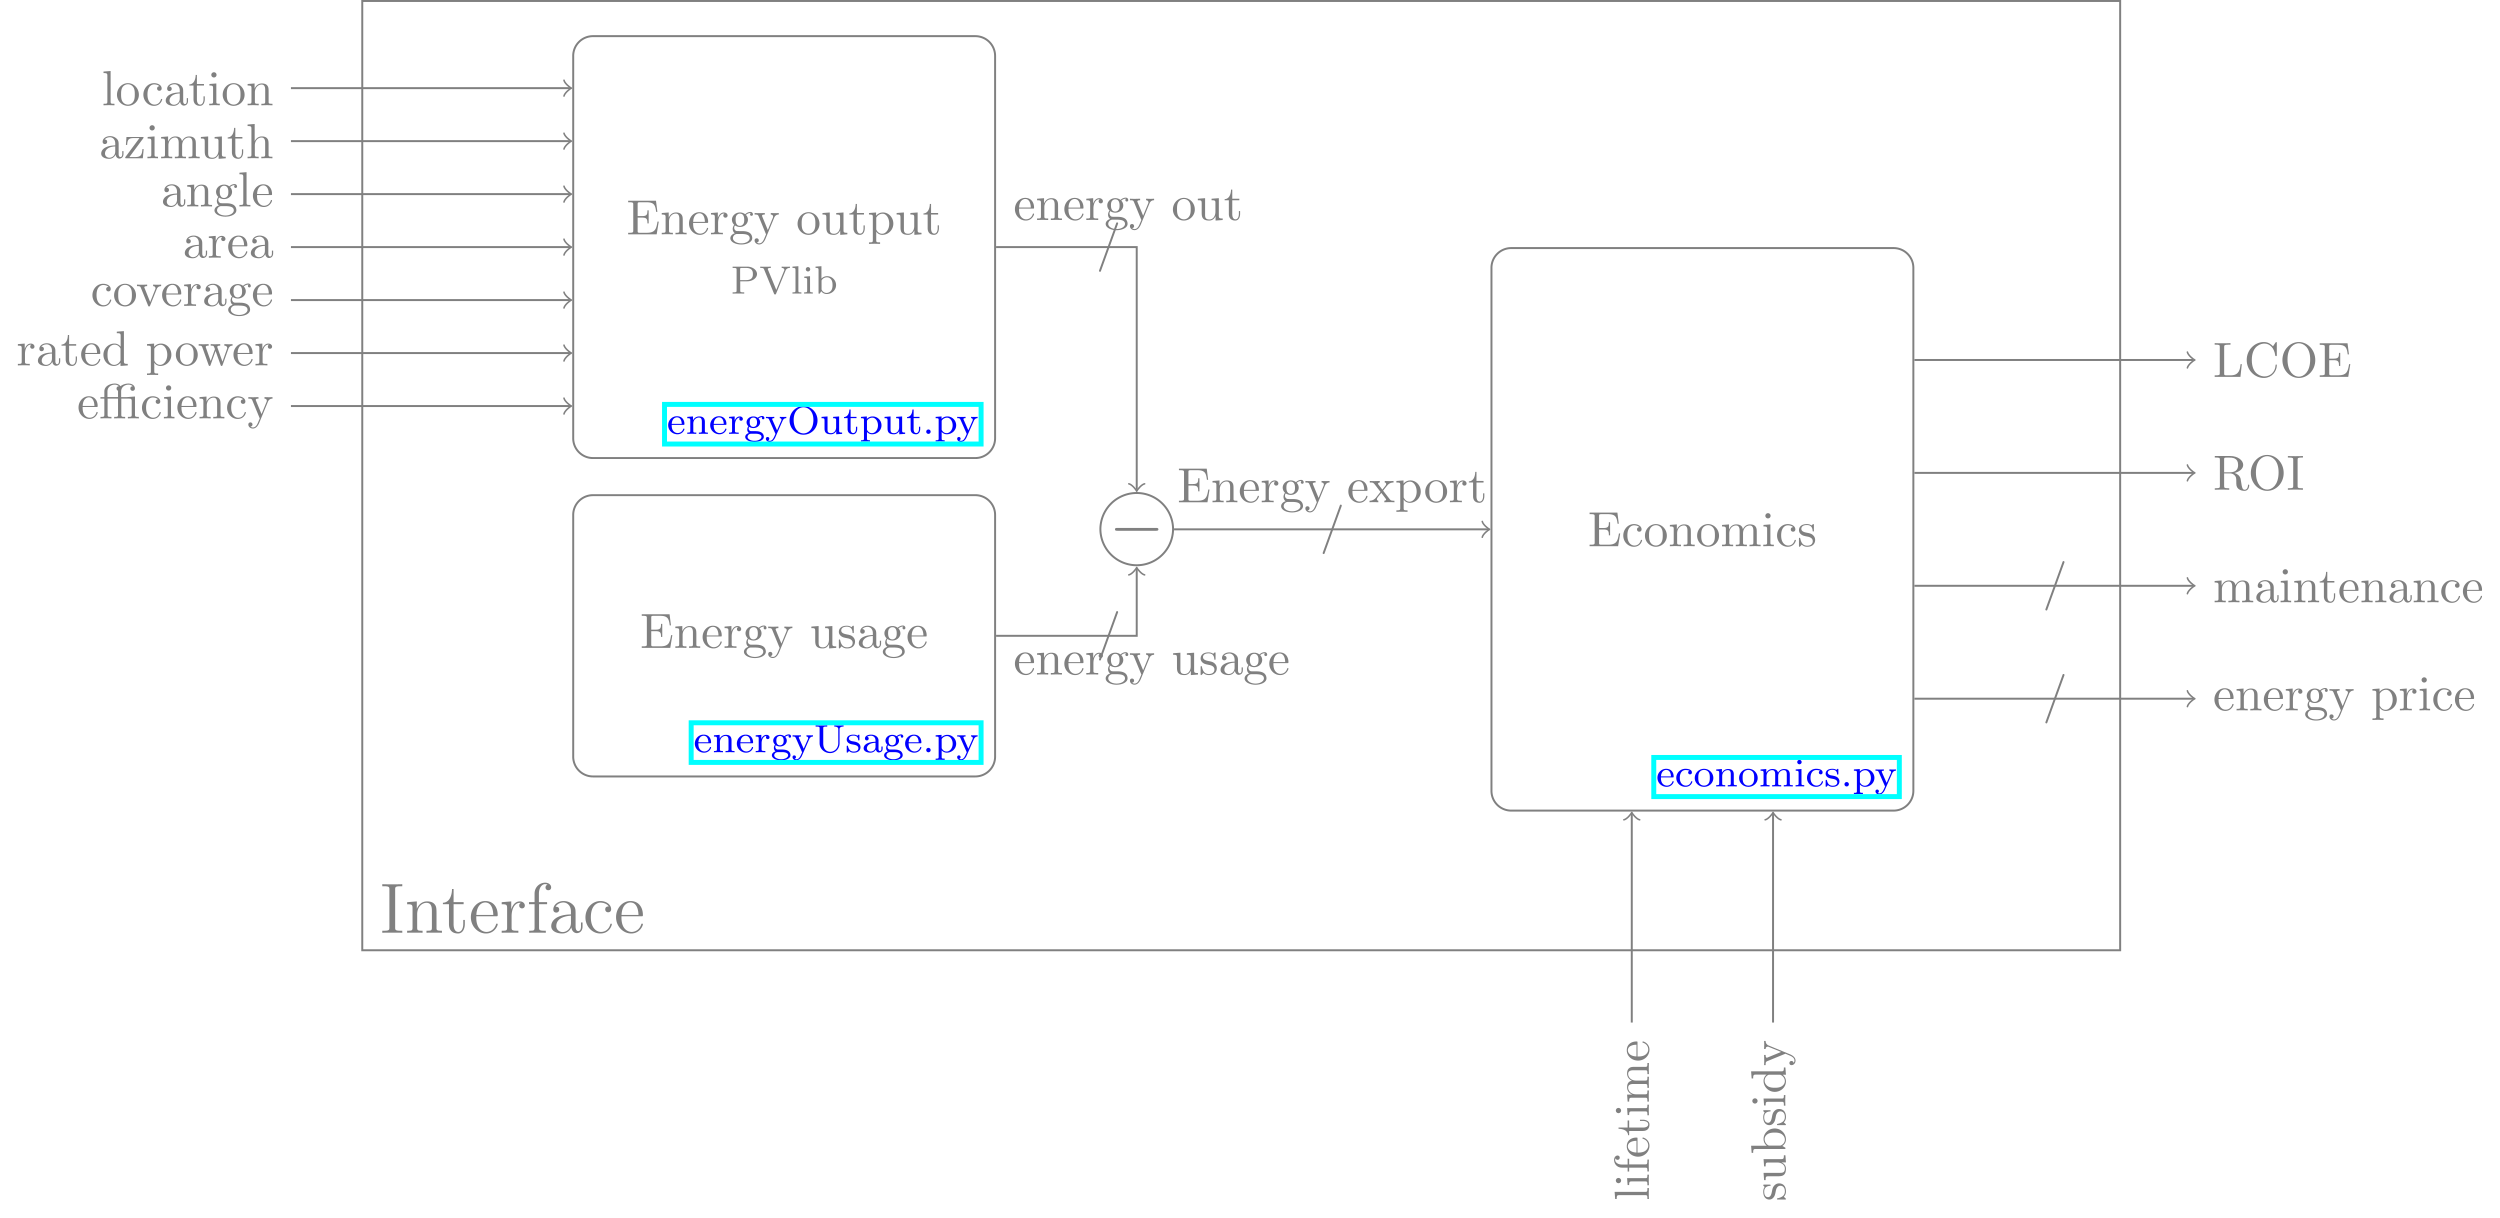 <svg xmlns="http://www.w3.org/2000/svg" width="671.887" height="327.252" viewBox="0 -245.439 503.915 245.439">
    <path fill="none" stroke="gray" stroke-miterlimit="10" stroke-width=".399" d="M196.594-238.152h-77.07a3.98 3.98 0 0 0-3.985 3.984v77.07c0 2.2 1.781 3.985 3.984 3.985h77.07c2.2 0 3.985-1.785 3.985-3.985v-77.07a3.983 3.983 0 0 0-3.984-3.984Z"/>
    <path fill="gray" d="M127.643-198.984c0 .359-.02.468-.787.468h-.24v.309h5.748l.419-2.57h-.25c-.248 1.534-.477 2.261-2.19 2.261h-1.326c-.468 0-.488-.07-.488-.398v-2.66h.897c.966 0 1.076.319 1.076 1.165h.249v-2.64h-.25c0 .858-.109 1.166-1.075 1.166h-.897v-2.39c0-.329.02-.399.488-.399h1.285c1.524 0 1.794.548 1.953 1.933h.249l-.28-2.242h-5.607v.31h.239c.767 0 .787.109.787.467zm6.521-2.65v2.67c0 .448-.11.448-.777.448v.309c.349-.01.857-.03 1.126-.03.259 0 .777.02 1.115.03v-.309c-.667 0-.776 0-.776-.448v-1.833c0-1.036.707-1.594 1.344-1.594.628 0 .738.538.738 1.106v2.32c0 .45-.11.45-.777.45v.308c.348-.01.856-.03 1.125-.03.259 0 .777.02 1.116.03v-.309c-.518 0-.767 0-.777-.299v-1.902c0-.857 0-1.166-.31-1.524-.138-.17-.467-.369-1.045-.369-.727 0-1.195.429-1.474 1.046v-1.046l-1.405.11v.309c.697 0 .777.07.777.557m5.555.917c.06-1.484.897-1.733 1.236-1.733 1.025 0 1.125 1.344 1.125 1.733zm-.01.21h2.78c.219 0 .248 0 .248-.21 0-.986-.537-1.952-1.782-1.952-1.156 0-2.072 1.025-2.072 2.27 0 1.335 1.045 2.302 2.191 2.302 1.215 0 1.663-1.106 1.663-1.295 0-.1-.08-.12-.129-.12-.09 0-.11.06-.13.14-.348 1.026-1.245 1.026-1.344 1.026-.498 0-.897-.3-1.126-.668-.299-.478-.299-1.135-.299-1.494m4.985-1.007v-1.096l-1.384.11v.309c.697 0 .777.07.777.557v2.67c0 .448-.11.448-.777.448v.309c.388-.01.857-.03 1.135-.03.399 0 .867 0 1.266.03v-.309h-.21c-.737 0-.757-.11-.757-.468v-1.534c0-.986.419-1.873 1.176-1.873.07 0 .09 0 .11.01a.43.43 0 0 0-.23.389c0 .279.21.428.428.428.18 0 .429-.12.429-.438s-.309-.608-.737-.608c-.727 0-1.086.668-1.226 1.096m4.45 1.594c-.866 0-.866-.996-.866-1.225 0-.27.01-.588.16-.837.08-.12.308-.399.707-.399.867 0 .867.996.867 1.226 0 .268-.01.587-.16.836-.08.12-.309.399-.707.399m-1.155.388c0-.04 0-.269.17-.468.388.279.797.309.986.309.926 0 1.613-.688 1.613-1.454 0-.37-.159-.738-.408-.967.359-.338.717-.388.897-.388.02 0 .07 0 .1.01-.11.04-.16.15-.16.269 0 .169.13.288.288.288.1 0 .29-.07.29-.298 0-.17-.12-.489-.508-.489-.2 0-.638.06-1.056.469a1.66 1.66 0 0 0-1.056-.359c-.927 0-1.614.687-1.614 1.455 0 .438.22.816.468 1.025-.13.15-.309.479-.309.827 0 .31.13.688.439.887-.598.169-.917.597-.917.996 0 .717.986 1.265 2.202 1.265 1.175 0 2.211-.508 2.211-1.285 0-.349-.14-.857-.647-1.135-.528-.28-1.106-.28-1.714-.28-.249 0-.677 0-.747-.01-.319-.04-.528-.348-.528-.667m1.435 3.148c-1.006 0-1.694-.508-1.694-1.036 0-.458.379-.827.817-.857h.588c.857 0 1.972 0 1.972.857 0 .538-.707 1.036-1.683 1.036m6.624-5.17c.26-.627.767-.637.927-.637v-.31c-.23.02-.518.03-.747.03-.18 0-.648-.02-.867-.03v.31c.309.01.468.179.468.428 0 .1-.01.12-.06.239l-1.005 2.45-1.106-2.68c-.04-.099-.06-.139-.06-.179 0-.258.368-.258.558-.258v-.31c-.26.01-.917.03-1.086.03-.269 0-.667-.01-.966-.03v.31c.478 0 .667 0 .807.348l1.494 3.636c-.05.13-.19.458-.25.588-.218.548-.497 1.235-1.135 1.235-.05 0-.279 0-.468-.18.309-.04.388-.258.388-.418a.403.403 0 0 0-.418-.418c-.199 0-.418.13-.418.428 0 .448.418.807.916.807.628 0 1.036-.568 1.275-1.135zM165.176-200.339c0-1.275-.996-2.33-2.201-2.33-1.246 0-2.212 1.085-2.212 2.33a2.223 2.223 0 0 0 2.202 2.242 2.22 2.22 0 0 0 2.211-2.242m-2.201 1.993c-.429 0-.867-.21-1.136-.668-.249-.438-.249-1.046-.249-1.404 0-.389 0-.927.24-1.365.268-.458.736-.667 1.135-.667.438 0 .866.219 1.125.647.26.428.26 1.006.26 1.385 0 .358 0 .896-.22 1.334-.219.449-.657.738-1.155.738m6.385-.648v.897l1.435-.11v-.309c-.697 0-.777-.07-.777-.558v-3.536l-1.464.11v.309c.697 0 .777.07.777.557v1.774c0 .866-.478 1.543-1.206 1.543-.837 0-.876-.468-.876-.986v-3.307l-1.465.11v.309c.777 0 .777.03.777.916v1.494c0 .777 0 1.684 1.514 1.684.559 0 .997-.28 1.285-.897m3.364-3.197h1.425v-.31h-1.425v-1.832h-.249c-.01.817-.309 1.883-1.285 1.922v.22h.847v2.749c0 1.225.926 1.345 1.285 1.345.707 0 .986-.708.986-1.345v-.568h-.249v.548c0 .737-.299 1.116-.667 1.116-.668 0-.668-.907-.668-1.076zm3.865.239v-.658l-1.435.11v.309c.708 0 .777.06.777.497v4.662c0 .449-.11.449-.777.449v.309c.339-.01.857-.03 1.116-.03.269 0 .777.02 1.126.03v-.31c-.668 0-.778 0-.778-.448v-1.763c.05.16.469.698 1.226.698 1.185 0 2.221-.977 2.221-2.262 0-1.265-.966-2.25-2.082-2.25-.777 0-1.195.437-1.394.657m.03 2.61v-2.222c.288-.508.777-.797 1.284-.797.728 0 1.335.877 1.335 2.002 0 1.206-.697 2.042-1.434 2.042-.399 0-.777-.199-1.046-.607-.14-.21-.14-.22-.14-.419m7.686.348v.897l1.435-.11v-.309c-.698 0-.777-.07-.777-.558v-3.536l-1.464.11v.309c.697 0 .776.07.776.557v1.774c0 .866-.478 1.543-1.205 1.543-.837 0-.876-.468-.876-.986v-3.307l-1.465.11v.309c.777 0 .777.03.777.916v1.494c0 .777 0 1.684 1.514 1.684.558 0 .996-.28 1.285-.897m3.364-3.197h1.424v-.31h-1.424v-1.832h-.249c-.01.817-.31 1.883-1.285 1.922v.22h.847v2.749c0 1.225.926 1.345 1.285 1.345.707 0 .986-.708.986-1.345v-.568h-.25v.548c0 .737-.298 1.116-.667 1.116-.667 0-.667-.907-.667-1.076zM149.206-188.738h1.45c.98 0 1.93-.63 1.93-1.466 0-.781-.846-1.49-1.993-1.49h-2.924v.263h.175c.613 0 .63.087.63.382v4.152c0 .294-.017.382-.63.382h-.175v.263c.677-.024.693-.024 1.17-.024.479 0 .495 0 1.172.024v-.263h-.175c-.614 0-.63-.088-.63-.382zm-.023-.24v-2.127c0-.27.016-.326.382-.326h.829c1.362 0 1.362.868 1.362 1.227 0 .35 0 1.227-1.362 1.227zm9.161-1.92c.215-.526.717-.533.877-.533v-.264c-.231.025-.638.025-.79.025-.15 0-.517 0-.876-.025v.264c.35 0 .542.175.542.39 0 .064-.008.088-.048.175l-1.578 3.857-1.665-4.048c-.032-.08-.048-.112-.048-.143 0-.231.423-.231.622-.231v-.264c-.677.025-.693.025-1.116.025-.382 0-.621 0-1.028-.025v.264c.479 0 .654 0 .781.302l1.993 4.87c.063.15.127.174.215.174.143 0 .167-.064.215-.175zm2.582-.884-1.188.087v.264c.542 0 .606.055.606.446v4.111c0 .36-.096.36-.606.36v.262c.311-.024.757-.024.893-.024.16 0 .59 0 .9.024v-.263c-.51 0-.605 0-.605-.359zm2.383.622a.445.445 0 0 0-.446-.447.443.443 0 1 0 .446.446m-1.195 1.482v.263c.51 0 .582.047.582.438v2.103c0 .36-.096.36-.606.36v.262c.311-.024.757-.024.877-.024.103 0 .581 0 .86.024v-.263c-.518 0-.55-.04-.55-.35v-2.901zm3.46-2.104-1.188.087v.264c.542 0 .606.055.606.446v4.733h.247l.287-.494c.191.27.566.574 1.107.574 1.012 0 1.889-.781 1.889-1.801 0-1.004-.82-1.793-1.793-1.793-.63 0-1.02.342-1.155.486zm.024 3.012c0-.151 0-.167.12-.31.23-.296.605-.463.963-.463.415 0 .725.247.885.486.135.215.247.494.247 1.076 0 .183 0 .749-.287 1.123a1.19 1.19 0 0 1-.924.463c-.383 0-.702-.2-.909-.51-.095-.152-.095-.16-.095-.311z"/>
    <path fill="#00f" d="M137.734-159.8c.175 0 .223 0 .223-.184 0-.71-.39-1.554-1.514-1.554-.988 0-1.761.82-1.761 1.809 0 1.028.86 1.825 1.865 1.825 1.012 0 1.41-.853 1.41-1.036 0-.032-.024-.112-.127-.112-.088 0-.104.056-.12.104a1.16 1.16 0 0 1-1.115.797c-.36 0-.726-.168-.965-.534-.239-.367-.239-.877-.239-1.116zm-2.335-.208c.072-1.116.75-1.307 1.044-1.307.932 0 .964 1.124.972 1.307zm6.68-.39c0-.67-.303-1.1-1.14-1.1-.788 0-1.147.574-1.243.765h-.007v-.765l-1.156.088v.263c.542 0 .606.055.606.446v2.095c0 .36-.096.36-.606.36v.262c.343-.024.693-.024.908-.024.232 0 .566 0 .909.024v-.263c-.51 0-.606 0-.606-.359v-1.442c0-.837.638-1.227 1.124-1.227s.605.343.605.845v1.824c0 .36-.095.36-.605.36v.262c.342-.024.693-.024.908-.024.231 0 .566 0 .909.024v-.263c-.51 0-.606 0-.606-.359zm4.123.597c.175 0 .223 0 .223-.183 0-.71-.39-1.554-1.514-1.554-.988 0-1.76.82-1.76 1.809 0 1.028.86 1.825 1.864 1.825 1.012 0 1.41-.853 1.41-1.036 0-.032-.024-.112-.127-.112-.088 0-.104.056-.12.104a1.16 1.16 0 0 1-1.115.797c-.36 0-.726-.168-.965-.534-.239-.367-.239-.877-.239-1.116zm-2.335-.207c.072-1.116.75-1.307 1.044-1.307.933 0 .964 1.124.972 1.307zm4.274.207c0-.597.247-1.458 1.012-1.474-.048.032-.128.096-.128.279 0 .247.191.359.35.359.192 0 .36-.128.36-.36 0-.278-.256-.501-.606-.501-.518 0-.869.39-1.036.836h-.008v-.836l-1.132.088v.263c.542 0 .606.055.606.446v2.095c0 .36-.096.36-.606.36v.262c.311-.024.75-.024.94-.024.47 0 .487 0 1.005.024v-.263h-.16c-.581 0-.597-.088-.597-.375zm3.212 1.267c-.246-.024-.446-.239-.446-.526 0-.19.048-.263.104-.334.334.199.645.239.836.239.79 0 1.371-.55 1.371-1.172 0-.303-.135-.558-.326-.765.111-.095.374-.263.764-.27-.032.023-.071.063-.071.19 0 .144.103.248.246.248.112 0 .248-.072.248-.255 0-.136-.104-.407-.455-.407-.135 0-.517.032-.884.367a1.53 1.53 0 0 0-.885-.28c-.788 0-1.37.55-1.37 1.172 0 .375.207.654.374.813-.175.2-.239.454-.239.646 0 .326.16.573.335.709-.415.111-.741.422-.741.788 0 .574.82 1.02 1.873 1.02.996 0 1.872-.406 1.872-1.036 0-.43-.255-.764-.518-.9-.47-.247-.86-.247-1.641-.247zm.502-.853c-.74 0-.74-.765-.74-.94 0-.295.04-.502.159-.661a.72.72 0 0 1 .573-.279c.742 0 .742.765.742.94 0 .295-.04.502-.16.662a.75.75 0 0 1-.573.278m.375 1.371c.215 0 1.259 0 1.259.638 0 .43-.614.796-1.403.796-.796 0-1.402-.366-1.402-.796 0-.168.127-.638.78-.638zm5.51-2.598c.198-.454.493-.533.756-.542v-.262c-.279.024-.294.024-.63.024-.031 0-.453 0-.684-.024v.262c.23.016.342.144.342.327a.5.5 0 0 1-.048.2l-.852 1.928-.925-2.088c-.055-.12-.055-.135-.055-.167 0-.191.247-.2.422-.2v-.262a13 13 0 0 1-.877.024c-.167 0-.55 0-.804-.024v.262c.414 0 .526.016.66.32l1.26 2.852c-.358.845-.597 1.402-1.155 1.402-.2 0-.327-.095-.327-.095a.345.345 0 0 0 .239-.335c0-.223-.167-.343-.343-.343-.159 0-.342.104-.342.351 0 .35.342.646.773.646.709 0 1.091-.853 1.123-.933zm7.043-.071c0-1.602-1.267-2.909-2.813-2.909-1.57 0-2.821 1.315-2.821 2.909 0 1.625 1.299 2.868 2.813 2.868 1.546 0 2.82-1.259 2.82-2.868m-2.813 2.605c-.869 0-1.992-.725-1.992-2.725 0-1.904 1.163-2.542 1.984-2.542.86 0 1.992.67 1.992 2.542 0 2.024-1.148 2.725-1.984 2.725m5.957-3.33v.263c.542 0 .605.055.605.446v1.386c0 .686-.414 1.188-1.012 1.188-.685 0-.717-.343-.717-.741v-2.63l-1.211.088v.263c.606 0 .606.023.606.733v1.195c0 .574 0 1.315 1.275 1.315.749 0 1.036-.574 1.075-.646h.008v.646l1.188-.08v-.263c-.542 0-.606-.056-.606-.446v-2.805zm3.525.254h1.188v-.262h-1.188v-1.467h-.247c-.008.726-.335 1.483-1.076 1.507v.222h.718v2.176c0 .932.717 1.076 1.083 1.076.534 0 .853-.478.853-1.076v-.446h-.247v.43c0 .55-.247.845-.55.845-.534 0-.534-.686-.534-.813zm3.907 4.455c-.51 0-.606 0-.606-.359v-1.314c.375.406.781.47 1.036.47 1.012 0 1.889-.781 1.889-1.801 0-.996-.805-1.793-1.769-1.793-.311 0-.773.08-1.18.494v-.494l-1.187.088v.263c.566 0 .606.047.606.382v3.705c0 .359-.096.359-.606.359v.263c.343-.024.694-.024.909-.024.23 0 .566 0 .908.024zm-.606-3.936a1.27 1.27 0 0 1 1.084-.614c.614 0 1.132.677 1.132 1.546 0 .916-.574 1.578-1.22 1.578-.279 0-.645-.12-.9-.518-.096-.136-.096-.144-.096-.295zm5.877-.773v.263c.542 0 .605.055.605.446v1.386c0 .686-.414 1.188-1.012 1.188-.685 0-.717-.343-.717-.741v-2.63l-1.211.088v.263c.605 0 .605.023.605.733v1.195c0 .574 0 1.315 1.275 1.315.75 0 1.036-.574 1.076-.646h.008v.646l1.187-.08v-.263c-.542 0-.606-.056-.606-.446v-2.805zm3.525.254h1.187v-.262h-1.187v-1.467h-.247c-.008.726-.335 1.483-1.076 1.507v.222h.717v2.176c0 .932.718 1.076 1.084 1.076.534 0 .852-.478.852-1.076v-.446h-.246v.43c0 .55-.248.845-.55.845-.534 0-.534-.686-.534-.813zm3.428 2.734a.44.44 0 0 0-.438-.446.44.44 0 0 0-.446.438c0 .27.215.446.438.446.271 0 .446-.215.446-.438m2.83 1.72c-.51 0-.605 0-.605-.358v-1.314c.375.406.78.47 1.036.47 1.012 0 1.888-.781 1.888-1.801 0-.996-.804-1.793-1.768-1.793-.311 0-.774.08-1.18.494v-.494l-1.187.088v.263c.566 0 .605.047.605.382v3.705c0 .359-.095.359-.605.359v.263c.343-.024.693-.024.908-.024.231 0 .566 0 .909.024zm-.605-3.935a1.27 1.27 0 0 1 1.084-.614c.613 0 1.131.677 1.131 1.546 0 .916-.573 1.578-1.219 1.578-.279 0-.645-.12-.9-.518-.096-.136-.096-.144-.096-.295zM196.296-160.614c.2-.454.495-.533.757-.542v-.262c-.279.024-.294.024-.63.024-.031 0-.453 0-.684-.024v.262c.23.016.342.144.342.327a.5.5 0 0 1-.048.2l-.852 1.928-.925-2.088c-.055-.12-.055-.135-.055-.167 0-.191.247-.2.422-.2v-.262c-.358.024-.701.024-.877.024-.167 0-.55 0-.804-.024v.262c.414 0 .526.016.661.32l1.259 2.852c-.358.845-.597 1.402-1.155 1.402-.2 0-.327-.095-.327-.095a.345.345 0 0 0 .239-.335c0-.223-.167-.343-.343-.343-.159 0-.342.104-.342.351 0 .35.342.646.773.646.709 0 1.091-.853 1.123-.933z"/>
    <path fill="none" stroke="gray" stroke-miterlimit="10" stroke-width=".399" d="M196.594-145.629h-77.07a3.984 3.984 0 0 0-3.985 3.984v48.723a3.984 3.984 0 0 0 3.984 3.988h77.07c2.2 0 3.985-1.785 3.985-3.988v-48.722c0-2.2-1.785-3.985-3.984-3.985Z"/>
    <path fill="gray" d="M130.383-115.624c0 .359-.02.468-.787.468h-.24v.309h5.748l.419-2.57h-.25c-.248 1.534-.478 2.261-2.19 2.261h-1.326c-.468 0-.488-.07-.488-.398v-2.66h.897c.966 0 1.076.319 1.076 1.165h.248v-2.64h-.248c0 .858-.11 1.166-1.076 1.166h-.897v-2.39c0-.329.02-.399.488-.399h1.285c1.524 0 1.793.548 1.953 1.932h.249l-.28-2.24h-5.607v.308h.239c.767 0 .787.11.787.468zm6.521-2.65v2.67c0 .448-.11.448-.777.448v.309c.349-.01.857-.03 1.126-.03.259 0 .777.02 1.115.03v-.309c-.667 0-.776 0-.776-.448v-1.833c0-1.036.707-1.594 1.344-1.594.628 0 .737.538.737 1.106v2.32c0 .45-.11.45-.776.45v.308c.348-.01.856-.03 1.125-.03.259 0 .777.02 1.116.03v-.309c-.518 0-.767 0-.777-.299v-1.902c0-.857 0-1.166-.31-1.524-.138-.17-.467-.369-1.045-.369-.727 0-1.195.429-1.474 1.046v-1.046l-1.405.11v.309c.697 0 .777.07.777.557m5.555.917c.06-1.484.897-1.733 1.236-1.733 1.025 0 1.125 1.344 1.125 1.733zm-.01.21h2.78c.219 0 .248 0 .248-.21 0-.986-.537-1.953-1.782-1.953-1.156 0-2.072 1.026-2.072 2.271 0 1.335 1.045 2.302 2.19 2.302 1.216 0 1.664-1.106 1.664-1.295 0-.1-.08-.12-.129-.12-.09 0-.11.06-.13.14-.348 1.026-1.245 1.026-1.344 1.026-.498 0-.897-.3-1.126-.668-.299-.478-.299-1.136-.299-1.494m4.985-1.007v-1.096l-1.384.11v.309c.697 0 .777.07.777.557v2.67c0 .448-.11.448-.777.448v.309c.388-.01.857-.03 1.135-.03.399 0 .867 0 1.266.03v-.309h-.21c-.737 0-.757-.11-.757-.468v-1.534c0-.986.418-1.873 1.176-1.873.07 0 .09 0 .11.01-.03.01-.23.13-.23.389 0 .279.21.428.429.428.179 0 .428-.12.428-.438s-.309-.608-.737-.608c-.727 0-1.086.668-1.226 1.096m4.45 1.594c-.866 0-.866-.996-.866-1.225 0-.27.01-.588.16-.837.079-.12.308-.399.707-.399.866 0 .866.996.866 1.226 0 .268-.01.587-.159.836-.08.12-.309.399-.707.399m-1.155.388c0-.04 0-.269.17-.468.388.279.797.309.986.309.926 0 1.613-.688 1.613-1.454 0-.37-.16-.738-.408-.967.359-.338.717-.388.896-.388.02 0 .07 0 .1.01-.11.04-.16.15-.16.269 0 .169.13.288.29.288.1 0 .288-.07.288-.298 0-.17-.12-.489-.508-.489-.199 0-.637.06-1.056.469a1.66 1.66 0 0 0-1.055-.359c-.927 0-1.614.687-1.614 1.455 0 .438.22.816.468 1.025-.13.15-.309.479-.309.827 0 .31.13.688.439.887-.598.169-.917.597-.917.996 0 .717.986 1.265 2.202 1.265 1.175 0 2.211-.508 2.211-1.285 0-.349-.14-.857-.647-1.135-.528-.28-1.106-.28-1.714-.28-.249 0-.677 0-.747-.01-.319-.04-.528-.348-.528-.667m1.435 3.148c-1.006 0-1.694-.508-1.694-1.036 0-.458.379-.827.817-.857h.588c.856 0 1.972 0 1.972.857 0 .538-.707 1.036-1.683 1.036m6.624-5.17c.26-.627.767-.637.927-.637v-.31c-.23.02-.518.03-.747.03-.18 0-.648-.02-.867-.03v.31c.309.01.468.179.468.428 0 .1-.01.12-.06.239l-1.005 2.45-1.106-2.68c-.04-.099-.06-.139-.06-.179 0-.258.368-.258.558-.258v-.31c-.26.01-.917.03-1.086.03-.269 0-.667-.01-.966-.03v.31c.478 0 .667 0 .807.348l1.494 3.636c-.05.13-.19.458-.25.588-.218.548-.497 1.235-1.135 1.235-.05 0-.279 0-.468-.18.309-.04.388-.258.388-.418 0-.259-.189-.418-.418-.418-.199 0-.418.13-.418.428 0 .448.418.807.916.807.628 0 1.036-.568 1.275-1.135zM167.12-115.634v.897l1.434-.11v-.309c-.698 0-.777-.07-.777-.558v-3.536l-1.464.11v.309c.697 0 .776.07.776.557v1.774c0 .866-.478 1.543-1.205 1.543-.837 0-.876-.468-.876-.986v-3.307l-1.465.11v.309c.777 0 .777.03.777.916v1.494c0 .777 0 1.684 1.514 1.684.558 0 .996-.28 1.285-.897m3.712-1.146c.219.04 1.035.2 1.035.917 0 .508-.348.906-1.125.906-.837 0-1.195-.568-1.385-1.414-.03-.13-.04-.17-.14-.17-.129 0-.129.07-.129.25v1.315c0 .169 0 .239.11.239.05 0 .06-.01.249-.2.02-.02.02-.04.2-.229.437.419.886.429 1.095.429 1.145 0 1.604-.668 1.604-1.385 0-.528-.3-.827-.419-.946-.328-.319-.717-.399-1.135-.478-.558-.11-1.226-.24-1.226-.817 0-.349.26-.757 1.116-.757 1.096 0 1.146.896 1.166 1.205.01.09.1.09.12.09.129 0 .129-.05.129-.24v-1.005c0-.17 0-.24-.11-.24-.05 0-.07 0-.2.12-.029.04-.129.13-.169.16-.378-.28-.786-.28-.936-.28-1.215 0-1.594.668-1.594 1.225 0 .35.16.628.429.847.319.26.597.32 1.315.458m5.174 1.176c.04.398.309.817.777.817.209 0 .817-.14.817-.947v-.557h-.25v.557c0 .578-.248.638-.358.638-.329 0-.368-.448-.368-.498v-1.992c0-.419 0-.807-.36-1.176a1.9 1.9 0 0 0-1.364-.548c-.817 0-1.504.469-1.504 1.126 0 .299.2.468.458.468a.44.44 0 0 0 .459-.458c0-.12-.05-.448-.508-.458.268-.349.757-.458 1.075-.458.489 0 1.056.388 1.056 1.275v.368c-.508.03-1.205.06-1.833.359-.747.338-.996.856-.996 1.295 0 .807.966 1.056 1.594 1.056.657 0 1.116-.399 1.305-.867m-.07-1.634v.996c0 .947-.717 1.285-1.165 1.285-.488 0-.897-.348-.897-.846 0-.548.419-1.375 2.062-1.435m3.945.678c-.866 0-.866-.996-.866-1.225 0-.27.01-.588.16-.837.079-.12.308-.399.706-.399.867 0 .867.996.867 1.226 0 .268-.01.587-.16.836-.079.12-.308.399-.707.399m-1.155.388c0-.04 0-.269.17-.468.388.279.796.309.985.309.927 0 1.614-.688 1.614-1.454 0-.37-.16-.738-.408-.967.358-.338.717-.388.896-.388.02 0 .07 0 .1.01-.11.04-.16.15-.16.269 0 .169.13.288.29.288.099 0 .288-.07.288-.298 0-.17-.12-.489-.508-.489-.199 0-.637.06-1.056.469a1.66 1.66 0 0 0-1.056-.359c-.926 0-1.613.687-1.613 1.455 0 .438.219.816.468 1.025-.13.15-.309.479-.309.827 0 .31.13.688.438.887-.597.169-.916.597-.916.996 0 .717.986 1.265 2.201 1.265 1.176 0 2.212-.508 2.212-1.285 0-.349-.14-.857-.648-1.135-.528-.28-1.106-.28-1.713-.28-.249 0-.678 0-.747-.01-.319-.04-.528-.348-.528-.667m1.434 3.148c-1.005 0-1.693-.508-1.693-1.036 0-.458.378-.827.817-.857h.588c.856 0 1.972 0 1.972.857 0 .538-.707 1.036-1.684 1.036m3.607-4.333c.06-1.484.897-1.733 1.235-1.733 1.026 0 1.126 1.344 1.126 1.733zm-.01.21h2.78c.218 0 .248 0 .248-.21 0-.986-.538-1.953-1.783-1.953-1.155 0-2.072 1.026-2.072 2.271 0 1.335 1.046 2.302 2.192 2.302 1.215 0 1.663-1.106 1.663-1.295 0-.1-.08-.12-.13-.12-.089 0-.109.06-.129.14-.348 1.026-1.245 1.026-1.345 1.026-.498 0-.896-.3-1.125-.668-.299-.478-.299-1.136-.299-1.494"/>
    <path fill="#00f" d="M143.106-95.623c.175 0 .223 0 .223-.183 0-.71-.39-1.554-1.514-1.554-.988 0-1.76.82-1.76 1.809 0 1.028.86 1.825 1.864 1.825 1.012 0 1.41-.853 1.41-1.036 0-.032-.024-.112-.127-.112-.088 0-.104.056-.12.104a1.16 1.16 0 0 1-1.115.797c-.36 0-.726-.168-.965-.534-.239-.367-.239-.877-.239-1.116zm-2.335-.207c.072-1.116.75-1.307 1.044-1.307.933 0 .964 1.124.972 1.307zm6.68-.39c0-.67-.303-1.1-1.14-1.1-.788 0-1.147.574-1.243.765h-.007v-.765l-1.156.088v.263c.542 0 .606.055.606.446v2.095c0 .36-.096.36-.606.36v.262c.343-.024.693-.024.908-.024.232 0 .566 0 .909.024v-.263c-.51 0-.606 0-.606-.359v-1.442c0-.837.638-1.227 1.124-1.227s.605.343.605.845v1.824c0 .36-.095.36-.605.36v.262c.343-.024.693-.024.908-.024.231 0 .566 0 .909.024v-.263c-.51 0-.606 0-.606-.359zm4.123.597c.175 0 .223 0 .223-.183 0-.71-.39-1.554-1.514-1.554-.988 0-1.76.82-1.76 1.809 0 1.028.86 1.825 1.864 1.825 1.012 0 1.41-.853 1.41-1.036 0-.032-.024-.112-.127-.112-.088 0-.104.056-.12.104a1.16 1.16 0 0 1-1.115.797c-.359 0-.726-.168-.965-.534-.239-.367-.239-.877-.239-1.116zm-2.335-.207c.072-1.116.75-1.307 1.044-1.307.933 0 .965 1.124.972 1.307zm4.274.207c0-.597.247-1.458 1.012-1.474-.048.032-.128.096-.128.279 0 .247.192.359.35.359.192 0 .36-.128.36-.36 0-.278-.255-.501-.606-.501-.518 0-.869.39-1.036.837h-.008v-.837l-1.132.088v.263c.542 0 .606.055.606.446v2.095c0 .36-.096.36-.606.36v.262c.311-.024.75-.024.94-.024.471 0 .487 0 1.005.024v-.263h-.16c-.581 0-.597-.088-.597-.374zm3.212 1.267c-.246-.024-.446-.239-.446-.526 0-.19.048-.263.104-.334.335.199.645.239.837.239.788 0 1.37-.55 1.37-1.172 0-.303-.135-.558-.327-.765.112-.095.375-.263.765-.27-.032.023-.071.063-.071.19 0 .144.103.248.246.248.112 0 .248-.072.248-.255 0-.136-.104-.407-.455-.407-.135 0-.518.032-.884.367-.2-.143-.51-.279-.884-.279-.79 0-1.371.55-1.371 1.171 0 .375.207.654.374.813-.175.2-.239.454-.239.646 0 .326.16.573.335.709-.414.111-.741.422-.741.788 0 .574.82 1.02 1.872 1.02.997 0 1.873-.406 1.873-1.035 0-.43-.255-.765-.518-.9-.47-.248-.86-.248-1.641-.248zm.503-.852c-.742 0-.742-.765-.742-.94 0-.295.04-.503.16-.662a.72.72 0 0 1 .574-.279c.74 0 .74.765.74.94 0 .295-.04.502-.159.662a.75.75 0 0 1-.573.279m.374 1.37c.215 0 1.259 0 1.259.638 0 .43-.613.797-1.403.797-.796 0-1.402-.367-1.402-.797 0-.168.127-.638.781-.638zm5.51-2.598c.198-.454.494-.533.756-.542v-.262c-.278.024-.294.024-.63.024-.03 0-.453 0-.684-.024v.262c.23.016.342.144.342.327a.5.5 0 0 1-.048.2l-.852 1.928-.925-2.088c-.055-.12-.055-.135-.055-.167 0-.191.247-.2.422-.2v-.262c-.358.024-.701.024-.877.024-.167 0-.55 0-.804-.024v.262c.414 0 .526.016.661.32l1.26 2.852c-.36.845-.598 1.403-1.156 1.403-.2 0-.327-.096-.327-.096a.345.345 0 0 0 .239-.335c0-.223-.167-.343-.343-.343-.159 0-.342.104-.342.351 0 .35.342.646.773.646.709 0 1.091-.853 1.123-.933zm6.118-1.96c0-.207 0-.59.805-.59v-.262c-.358.024-.717.024-.932.024-.231 0-.582 0-.94-.024v.263c.805 0 .805.382.805.59v2.748c0 1.084-.813 1.745-1.626 1.745-.43 0-1.403-.246-1.403-1.705v-2.996c0-.295.016-.382.63-.382h.175v-.263c-.677.024-.693.024-1.171.024s-.494 0-1.171-.024v.263h.175c.613 0 .63.087.63.382v2.972c0 1.14.988 1.992 2.119 1.992 1.068 0 1.904-.892 1.904-1.984zm4 1.243c0-.127 0-.207-.103-.207-.04 0-.064 0-.192.128-.015.008-.087.08-.111.08-.008 0-.024 0-.072-.032-.127-.088-.358-.176-.717-.176-1.115 0-1.363.606-1.363.988 0 .399.295.63.32.654.318.239.501.27 1.035.366.375.072.988.184.988.725 0 .311-.207.678-.94.678-.805 0-1.036-.622-1.14-1.044-.031-.104-.04-.144-.135-.144-.128 0-.128.064-.128.215v.989c0 .127 0 .207.104.207.048 0 .056-.008.2-.16.04-.04.127-.143.167-.183.358.327.733.343.94.343 1.012 0 1.363-.582 1.363-1.108 0-.382-.231-.94-1.18-1.115a10 10 0 0 0-.542-.096c-.247-.056-.621-.223-.621-.542 0-.239.175-.574.932-.574.893 0 .932.654.948.877.008.064.064.087.12.087.127 0 .127-.055.127-.207zm3.85.972c0-.78-.757-1.179-1.482-1.179-.661 0-1.25.255-1.25.78 0 .24.167.383.374.383a.36.36 0 0 0 .374-.374.36.36 0 0 0-.294-.367c.294-.199.725-.199.78-.199.447 0 .893.311.893.964v.247c-.462.024-.996.048-1.554.28-.701.302-.837.764-.837 1.027 0 .686.805.893 1.355.893.582 0 .94-.327 1.116-.646.04.303.247.606.597.606.08 0 .757-.032.757-.757v-.438h-.247v.438c0 .327-.12.454-.287.454-.295 0-.295-.366-.295-.454zm-.605 1.252c0 .772-.653.98-.972.98-.414 0-.765-.28-.765-.662 0-.526.494-1.067 1.737-1.107zm2.872.573c-.247-.024-.447-.239-.447-.526 0-.19.048-.263.104-.334.335.199.646.239.837.239.789 0 1.37-.55 1.37-1.172 0-.303-.135-.558-.326-.765.111-.095.374-.263.765-.27-.032.023-.072.063-.072.19 0 .144.103.248.247.248.111 0 .247-.072.247-.255 0-.136-.104-.407-.454-.407-.136 0-.518.032-.885.367-.199-.143-.51-.279-.884-.279-.79 0-1.37.55-1.37 1.171 0 .375.206.654.374.813-.176.2-.24.454-.24.646 0 .326.16.573.335.709-.414.111-.74.422-.74.788 0 .574.82 1.02 1.872 1.02.996 0 1.872-.406 1.872-1.035 0-.43-.255-.765-.517-.9-.47-.248-.861-.248-1.642-.248zm.502-.852c-.741 0-.741-.765-.741-.94 0-.295.04-.503.16-.662a.72.72 0 0 1 .573-.279c.741 0 .741.765.741.94 0 .295-.04.502-.16.662a.75.75 0 0 1-.573.279m.374 1.37c.216 0 1.26 0 1.26.638 0 .43-.614.797-1.403.797-.797 0-1.403-.367-1.403-.797 0-.168.128-.638.781-.638zm5.27-1.785c.176 0 .224 0 .224-.183 0-.71-.39-1.554-1.514-1.554-.988 0-1.761.82-1.761 1.809 0 1.028.86 1.825 1.864 1.825 1.012 0 1.41-.853 1.41-1.036 0-.032-.023-.112-.127-.112-.088 0-.103.056-.12.104a1.16 1.16 0 0 1-1.115.797c-.358 0-.725-.168-.964-.534-.24-.367-.24-.877-.24-1.116zm-2.334-.207c.072-1.116.75-1.307 1.044-1.307.932 0 .964 1.124.972 1.307zm4.425 1.586a.44.44 0 0 0-.438-.446.44.44 0 0 0-.447.438c0 .27.215.446.438.446a.44.44 0 0 0 .447-.438m2.83 1.72c-.51 0-.606 0-.606-.358v-1.314c.375.406.781.47 1.036.47 1.012 0 1.888-.781 1.888-1.801 0-.996-.804-1.793-1.768-1.793-.311 0-.773.08-1.18.494v-.494l-1.187.088v.263c.566 0 .605.047.605.382v3.705c0 .359-.095.359-.605.359v.263c.343-.024.693-.024.908-.024.232 0 .566 0 .909.024zm-.606-3.935a1.27 1.27 0 0 1 1.084-.614c.614 0 1.132.677 1.132 1.546 0 .916-.574 1.578-1.22 1.578-.279 0-.645-.12-.9-.518-.096-.136-.096-.144-.096-.295zM196.297-96.436c.2-.454.494-.533.757-.542v-.262c-.279.024-.294.024-.63.024-.031 0-.453 0-.685-.024v.262c.232.016.343.144.343.327a.5.5 0 0 1-.048.2l-.852 1.928-.925-2.088c-.055-.12-.055-.135-.055-.167 0-.191.246-.2.422-.2v-.262c-.359.024-.701.024-.877.024-.167 0-.55 0-.804-.024v.262c.414 0 .525.016.66.32l1.26 2.852c-.358.845-.598 1.403-1.155 1.403-.2 0-.327-.096-.327-.096a.345.345 0 0 0 .239-.335c0-.223-.167-.343-.343-.343-.16 0-.342.104-.342.351 0 .35.342.646.773.646.709 0 1.091-.853 1.123-.933z"/>
    <path fill="none" stroke="gray" stroke-miterlimit="10" stroke-width=".399" d="M236.45-138.742a7.324 7.324 0 1 0-14.648 0 7.324 7.324 0 0 0 14.647 0Z"/>
    <path fill="gray" d="M232.997-138.454c.244 0 .502 0 .502-.287s-.258-.287-.502-.287h-7.76c-.244 0-.502 0-.502.287s.258.287.501.287z"/>
    <path fill="none" stroke="gray" stroke-miterlimit="10" stroke-width=".399" d="M114.879-227.672H58.644"/>
    <path fill="none" stroke="gray" stroke-linecap="round" stroke-linejoin="round" stroke-miterlimit="10" stroke-width=".319" d="M113.683-229.27c.102.602 1.196 1.496 1.496 1.598-.3.097-1.394.996-1.496 1.593"/>
    <path fill="gray" d="m22.297-231.127-1.434.11v.308c.697 0 .777.07.777.558v5.18c0 .448-.11.448-.777.448v.309c.329-.01.856-.03 1.105-.03s.738.02 1.106.03v-.309c-.667 0-.777 0-.777-.448zm5.696 4.781c0-1.275-.996-2.33-2.201-2.33-1.245 0-2.211 1.085-2.211 2.33a2.223 2.223 0 0 0 2.2 2.242 2.22 2.22 0 0 0 2.212-2.242m-2.201 1.993c-.429 0-.867-.21-1.136-.668-.249-.438-.249-1.046-.249-1.404 0-.389 0-.927.24-1.365.268-.458.736-.667 1.135-.667.438 0 .866.219 1.126.647s.259 1.006.259 1.385c0 .358 0 .896-.22 1.334-.219.449-.657.738-1.155.738M29.724-226.386c0-1.623.817-2.042 1.345-2.042.09 0 .718.01 1.066.369-.408.03-.468.329-.468.458 0 .26.18.458.458.458.259 0 .458-.169.458-.468 0-.677-.757-1.066-1.524-1.066-1.245 0-2.161 1.076-2.161 2.311 0 1.275.986 2.262 2.141 2.262 1.335 0 1.654-1.196 1.654-1.295s-.1-.1-.13-.1c-.09 0-.11.04-.129.1-.289.926-.936 1.046-1.305 1.046-.528 0-1.405-.429-1.405-2.033m6.58 1.415c.04.398.308.817.776.817.21 0 .817-.14.817-.947v-.557h-.249v.557c0 .578-.249.638-.359.638-.328 0-.368-.448-.368-.498v-1.992c0-.419 0-.807-.359-1.176a1.9 1.9 0 0 0-1.364-.548c-.817 0-1.504.469-1.504 1.126 0 .299.199.468.458.468a.44.44 0 0 0 .458-.458c0-.12-.05-.448-.508-.458.27-.349.757-.458 1.076-.458.488 0 1.056.388 1.056 1.275v.368c-.508.03-1.205.06-1.833.359-.747.338-.996.856-.996 1.295 0 .807.966 1.056 1.594 1.056.657 0 1.115-.399 1.305-.867m-.07-1.634v.996c0 .947-.718 1.285-1.166 1.285-.488 0-.896-.348-.896-.846 0-.548.418-1.375 2.062-1.435m3.457-1.593h1.424v-.31h-1.424v-1.832h-.249c-.01.817-.31 1.883-1.285 1.922v.22h.847v2.749c0 1.225.926 1.345 1.285 1.345.707 0 .986-.708.986-1.345v-.568h-.25v.548c0 .737-.298 1.116-.667 1.116-.667 0-.667-.907-.667-1.076zm3.914-.419-1.394.11v.309c.647 0 .737.06.737.547v2.68c0 .448-.11.448-.777.448v.309c.319-.01.856-.03 1.095-.03.35 0 .698.02 1.036.03v-.309c-.657 0-.697-.05-.697-.438zm.04-1.733a.52.52 0 0 0-.528-.528.54.54 0 0 0-.528.528c0 .269.22.528.528.528.28 0 .528-.21.528-.528m5.656 4.004c0-1.275-.996-2.33-2.201-2.33-1.245 0-2.211 1.085-2.211 2.33a2.223 2.223 0 0 0 2.201 2.242 2.22 2.22 0 0 0 2.211-2.242m-2.201 1.993c-.428 0-.867-.21-1.136-.668-.249-.438-.249-1.046-.249-1.404 0-.389 0-.927.24-1.365.268-.458.736-.667 1.135-.667.438 0 .866.219 1.126.647s.259 1.006.259 1.385c0 .358 0 .896-.22 1.334-.219.449-.657.738-1.155.738m3.587-3.288v2.67c0 .448-.11.448-.777.448v.309c.348-.01.856-.03 1.125-.03.26 0 .777.02 1.116.03v-.309c-.668 0-.777 0-.777-.448v-1.833c0-1.036.707-1.594 1.345-1.594.627 0 .737.538.737 1.106v2.32c0 .45-.11.45-.777.45v.308c.349-.01.857-.03 1.126-.03.258 0 .776.02 1.115.03v-.309c-.518 0-.767 0-.777-.299v-1.902c0-.857 0-1.166-.309-1.524-.139-.17-.468-.369-1.046-.369-.727 0-1.195.429-1.474 1.046v-1.046l-1.404.11v.309c.697 0 .777.07.777.557"/>
    <path fill="none" stroke="gray" stroke-miterlimit="10" stroke-width=".399" d="M114.879-216.992H58.644"/>
    <path fill="none" stroke="gray" stroke-linecap="round" stroke-linejoin="round" stroke-miterlimit="10" stroke-width=".319" d="M113.683-218.586c.102.597 1.196 1.492 1.496 1.594-.3.097-1.394.996-1.496 1.593"/>
    <path fill="gray" d="M23.297-214.291c.04.398.309.817.777.817.21 0 .817-.14.817-.947v-.557h-.25v.557c0 .578-.248.638-.358.638-.329 0-.368-.448-.368-.498v-1.992c0-.419 0-.807-.359-1.176a1.9 1.9 0 0 0-1.365-.548c-.816 0-1.504.469-1.504 1.126 0 .299.2.468.458.468.28 0 .459-.2.459-.458 0-.12-.05-.448-.508-.458.269-.349.757-.458 1.076-.458.488 0 1.056.388 1.056 1.275v.368c-.509.03-1.206.06-1.834.359-.746.338-.996.856-.996 1.295 0 .807.967 1.056 1.594 1.056.658 0 1.116-.399 1.305-.867m-.07-1.634v.996c0 .947-.717 1.285-1.165 1.285-.488 0-.897-.348-.897-.846 0-.548.419-1.375 2.063-1.435m5.62-1.603c.089-.11.089-.13.089-.17 0-.13-.08-.13-.26-.13H25.49l-.11 1.605h.25c.06-1.017.249-1.385 1.344-1.385h1.136l-2.78 3.755c-.089.11-.089.13-.089.18 0 .139.07.139.26.139h3.286l.17-1.863h-.25c-.09 1.176-.298 1.614-1.454 1.614h-1.175zm2.305-.409-1.395.11v.309c.647 0 .737.06.737.547v2.68c0 .448-.11.448-.777.448v.309c.32-.01.857-.03 1.096-.03.349 0 .698.02 1.036.03v-.309c-.657 0-.697-.05-.697-.438zm.04-1.733a.52.52 0 0 0-.528-.528.54.54 0 0 0-.528.528c0 .269.219.528.528.528.279 0 .528-.21.528-.528m2.06 2.71v2.669c0 .448-.11.448-.777.448v.309c.349-.01.856-.03 1.126-.03.259 0 .776.02 1.115.03v-.309c-.667 0-.777 0-.777-.448v-1.833c0-1.036.708-1.594 1.345-1.594.627 0 .737.538.737 1.106v2.32c0 .45-.11.45-.777.45v.308c.349-.01.857-.03 1.126-.03.259 0 .777.02 1.116.03v-.309c-.668 0-.778 0-.778-.448v-1.833c0-1.036.708-1.594 1.345-1.594.628 0 .737.538.737 1.106v2.32c0 .45-.11.45-.777.45v.308c.35-.01.857-.03 1.126-.03.26 0 .777.02 1.116.03v-.309c-.518 0-.767 0-.777-.299v-1.902c0-.857 0-1.166-.309-1.524-.14-.17-.468-.369-1.046-.369-.837 0-1.275.598-1.444.976-.14-.866-.877-.976-1.325-.976-.727 0-1.196.429-1.474 1.046v-1.046l-1.405.11v.309c.697 0 .777.07.777.557M44.068-214.32v.896l1.435-.11v-.309c-.697 0-.777-.07-.777-.558v-3.536l-1.464.11v.309c.697 0 .777.07.777.557v1.774c0 .866-.478 1.543-1.206 1.543-.837 0-.876-.468-.876-.986v-3.307l-1.465.11v.309c.777 0 .777.03.777.916v1.494c0 .777 0 1.684 1.514 1.684.559 0 .997-.28 1.285-.897m3.364-3.198h1.425v-.31h-1.425v-1.832h-.249c-.01.817-.309 1.883-1.285 1.922v.22h.847v2.749c0 1.225.926 1.345 1.285 1.345.707 0 .986-.708.986-1.345v-.568h-.249v.548c0 .737-.299 1.116-.668 1.116-.667 0-.667-.907-.667-1.076zm3.247 3.227c0 .448-.11.448-.777.448v.309c.349-.01.857-.03 1.126-.03.259 0 .776.02 1.115.03v-.309c-.667 0-.777 0-.777-.448v-1.833c0-1.036.708-1.594 1.345-1.594.628 0 .737.538.737 1.106v2.32c0 .45-.11.45-.777.45v.308c.349-.01.857-.03 1.126-.03.259 0 .777.02 1.116.03v-.309c-.518 0-.767 0-.777-.299v-1.902c0-.857 0-1.166-.31-1.524-.139-.17-.467-.369-1.045-.369-.837 0-1.275.598-1.445.976v-3.486l-1.434.11v.308c.697 0 .777.07.777.558z"/>
    <path fill="none" stroke="gray" stroke-miterlimit="10" stroke-width=".399" d="M114.879-206.312H58.644"/>
    <path fill="none" stroke="gray" stroke-linecap="round" stroke-linejoin="round" stroke-miterlimit="10" stroke-width=".319" d="M113.683-207.906c.102.597 1.196 1.492 1.496 1.593-.3.098-1.394.996-1.496 1.594"/>
    <path fill="gray" d="M35.751-204.58c.04.398.309.817.777.817.21 0 .817-.14.817-.947v-.557h-.25v.557c0 .578-.248.638-.358.638-.329 0-.368-.448-.368-.498v-1.992c0-.419 0-.807-.36-1.176a1.9 1.9 0 0 0-1.364-.548c-.816 0-1.504.469-1.504 1.126 0 .299.2.468.458.468.28 0 .459-.2.459-.458 0-.12-.05-.448-.508-.458.269-.349.757-.458 1.076-.458.488 0 1.055.388 1.055 1.275v.368c-.508.03-1.205.06-1.833.359-.747.338-.996.856-.996 1.295 0 .807.967 1.056 1.594 1.056.658 0 1.116-.399 1.305-.867m-.07-1.634v.996c0 .947-.717 1.285-1.165 1.285-.488 0-.897-.348-.897-.846 0-.548.419-1.375 2.062-1.435m2.83-1.036v2.67c0 .448-.11.448-.777.448v.309c.349-.01.857-.03 1.126-.03.259 0 .776.02 1.115.03v-.309c-.667 0-.777 0-.777-.448v-1.833c0-1.036.708-1.594 1.345-1.594.628 0 .737.538.737 1.106v2.32c0 .45-.11.45-.777.45v.308c.349-.01.857-.03 1.126-.03.259 0 .777.02 1.116.03v-.309c-.519 0-.768 0-.778-.299v-1.902c0-.857 0-1.166-.308-1.524-.14-.17-.468-.369-1.046-.369-.727 0-1.196.429-1.474 1.046v-1.046l-1.405.11v.309c.697 0 .777.07.777.557m6.65 1.714c-.866 0-.866-.996-.866-1.225 0-.27.01-.588.16-.837.08-.12.308-.399.707-.399.867 0 .867.996.867 1.226 0 .268-.01.587-.16.836-.08.12-.309.399-.707.399m-1.155.388c0-.04 0-.269.17-.468.388.279.797.309.986.309.926 0 1.613-.688 1.613-1.454 0-.37-.159-.738-.408-.967.359-.338.717-.388.897-.388.02 0 .07 0 .1.01-.11.04-.16.15-.16.269 0 .169.13.288.289.288.1 0 .289-.07.289-.298 0-.17-.12-.489-.508-.489-.2 0-.638.06-1.056.469a1.66 1.66 0 0 0-1.056-.359c-.927 0-1.614.687-1.614 1.455 0 .438.22.816.468 1.025-.13.15-.308.479-.308.827 0 .31.129.688.438.887-.598.169-.916.597-.916.996 0 .717.985 1.265 2.2 1.265 1.176 0 2.212-.508 2.212-1.285 0-.349-.14-.857-.647-1.135-.528-.28-1.106-.28-1.714-.28-.249 0-.677 0-.747-.01-.319-.04-.528-.348-.528-.667M45.441-202c-1.006 0-1.694-.508-1.694-1.036 0-.458.379-.827.817-.857h.588c.856 0 1.972 0 1.972.857 0 .538-.707 1.036-1.683 1.036m4.254-8.736-1.435.11v.308c.698 0 .777.07.777.558v5.18c0 .448-.11.448-.777.448v.309c.33-.01.857-.03 1.106-.03s.737.02 1.106.03v-.309c-.668 0-.777 0-.777-.448zm2.12 4.403c.06-1.484.896-1.733 1.235-1.733 1.026 0 1.126 1.344 1.126 1.733zm-.01.209h2.78c.218 0 .248 0 .248-.21 0-.985-.538-1.952-1.783-1.952-1.155 0-2.072 1.026-2.072 2.271 0 1.335 1.046 2.302 2.191 2.302 1.216 0 1.664-1.106 1.664-1.295 0-.1-.08-.12-.13-.12-.09 0-.11.06-.129.14-.349 1.026-1.245 1.026-1.345 1.026-.498 0-.896-.3-1.125-.668-.3-.478-.3-1.136-.3-1.494"/>
    <path fill="none" stroke="gray" stroke-miterlimit="10" stroke-width=".399" d="M114.879-195.633H58.644"/>
    <path fill="none" stroke="gray" stroke-linecap="round" stroke-linejoin="round" stroke-miterlimit="10" stroke-width=".319" d="M113.683-197.227c.102.598 1.196 1.493 1.496 1.594-.3.098-1.394.996-1.496 1.594"/>
    <path fill="gray" d="M40.151-194.246c.04.398.309.817.777.817.21 0 .817-.14.817-.947v-.557h-.25v.557c0 .578-.248.638-.358.638-.329 0-.368-.448-.368-.498v-1.992c0-.419 0-.807-.359-1.176a1.9 1.9 0 0 0-1.365-.547c-.816 0-1.504.468-1.504 1.125 0 .299.2.468.458.468.28 0 .459-.2.459-.458 0-.12-.05-.448-.508-.458.269-.349.757-.458 1.076-.458.488 0 1.056.388 1.056 1.275v.368c-.509.03-1.206.06-1.834.359-.746.339-.996.856-.996 1.295 0 .807.967 1.056 1.594 1.056.658 0 1.116-.399 1.305-.867m-.07-1.634v.996c0 .947-.717 1.285-1.165 1.285-.488 0-.897-.348-.897-.846 0-.548.419-1.375 2.063-1.435m3.398-.916v-1.096l-1.385.11v.309c.698 0 .777.07.777.557v2.67c0 .448-.11.448-.777.448v.309c.389-.01.857-.03 1.136-.03.398 0 .867 0 1.265.03v-.309h-.21c-.737 0-.756-.11-.756-.468v-1.534c0-.986.418-1.873 1.175-1.873.07 0 .09 0 .11.01-.03.01-.23.13-.23.389 0 .279.21.428.429.428.18 0 .428-.12.428-.438s-.309-.608-.737-.608c-.727 0-1.086.668-1.225 1.096m3.354.797c.06-1.484.897-1.733 1.236-1.733 1.025 0 1.125 1.344 1.125 1.733zm-.01.21h2.78c.219 0 .248 0 .248-.21 0-.986-.537-1.952-1.782-1.952-1.156 0-2.072 1.025-2.072 2.27 0 1.335 1.045 2.302 2.19 2.302 1.216 0 1.664-1.106 1.664-1.295 0-.1-.08-.12-.129-.12-.09 0-.11.06-.13.14-.348 1.026-1.245 1.026-1.344 1.026-.498 0-.897-.3-1.126-.668-.299-.478-.299-1.135-.299-1.494m6.64 1.543c.039.398.308.817.776.817.21 0 .817-.14.817-.947v-.557h-.25v.557c0 .578-.248.638-.358.638-.329 0-.368-.448-.368-.498v-1.992c0-.419 0-.807-.36-1.176a1.9 1.9 0 0 0-1.364-.547c-.816 0-1.504.468-1.504 1.125 0 .299.2.468.458.468.28 0 .459-.2.459-.458 0-.12-.05-.448-.508-.458.269-.349.757-.458 1.075-.458.489 0 1.056.388 1.056 1.275v.368c-.508.03-1.205.06-1.833.359-.746.339-.996.856-.996 1.295 0 .807.967 1.056 1.594 1.056.658 0 1.116-.399 1.305-.867m-.07-1.634v.996c0 .947-.718 1.285-1.166 1.285-.488 0-.897-.348-.897-.846 0-.548.419-1.375 2.063-1.435"/>
    <path fill="none" stroke="gray" stroke-miterlimit="10" stroke-width=".399" d="M114.879-184.953H58.644"/>
    <path fill="none" stroke="gray" stroke-linecap="round" stroke-linejoin="round" stroke-miterlimit="10" stroke-width=".319" d="M113.683-186.547c.102.598 1.196 1.492 1.496 1.594-.3.098-1.394.996-1.496 1.594"/>
    <path fill="gray" d="M19.457-185.95c0-1.623.817-2.042 1.345-2.042.09 0 .718.01 1.066.369-.408.03-.468.329-.468.458 0 .26.18.458.458.458.259 0 .458-.169.458-.468 0-.677-.757-1.065-1.524-1.065-1.245 0-2.161 1.075-2.161 2.31 0 1.275.986 2.262 2.141 2.262 1.335 0 1.654-1.196 1.654-1.295s-.1-.1-.13-.1c-.09 0-.11.04-.129.1-.289.926-.937 1.046-1.305 1.046-.528 0-1.405-.429-1.405-2.033m7.954.04c0-1.275-.996-2.33-2.201-2.33-1.246 0-2.212 1.085-2.212 2.33a2.223 2.223 0 0 0 2.202 2.242 2.22 2.22 0 0 0 2.211-2.242m-2.201 1.993c-.429 0-.867-.21-1.136-.668-.249-.438-.249-1.046-.249-1.404 0-.389 0-.927.24-1.365.268-.458.736-.667 1.135-.667.438 0 .866.219 1.125.647.26.428.26 1.006.26 1.385 0 .358 0 .896-.22 1.334-.22.449-.657.738-1.155.738M31.563-187.095c.09-.23.26-.657.917-.667v-.31c-.23.02-.518.03-.748.03-.239 0-.697-.02-.866-.03v.31c.368.01.478.239.478.428 0 .09-.02.13-.06.239l-1.016 2.54-1.116-2.78c-.06-.129-.06-.149-.06-.169 0-.258.39-.258.569-.258v-.31c-.3.01-.857.03-1.086.03-.27 0-.668-.01-.966-.03v.31c.627 0 .667.06.796.368l1.435 3.536c.06.14.08.19.209.19.13 0 .17-.09.21-.19zM33.514-186.288c.06-1.484.896-1.733 1.235-1.733 1.026 0 1.126 1.344 1.126 1.733zm-.01.21h2.78c.218 0 .248 0 .248-.21 0-.986-.538-1.952-1.783-1.952-1.156 0-2.072 1.025-2.072 2.27 0 1.335 1.046 2.302 2.191 2.302 1.216 0 1.664-1.106 1.664-1.295 0-.1-.08-.12-.13-.12-.09 0-.11.06-.129.14-.349 1.026-1.245 1.026-1.345 1.026-.498 0-.896-.3-1.125-.668-.3-.478-.3-1.135-.3-1.494M38.497-187.085v-1.096l-1.384.11v.309c.697 0 .777.07.777.557v2.67c0 .448-.11.448-.777.448v.309c.388-.01.856-.03 1.135-.03.399 0 .867 0 1.266.03v-.309h-.21c-.737 0-.757-.11-.757-.468v-1.534c0-.986.419-1.873 1.176-1.873.07 0 .09 0 .11.01a.43.43 0 0 0-.23.389c0 .279.21.428.428.428.18 0 .429-.12.429-.438s-.309-.608-.737-.608c-.727 0-1.086.668-1.226 1.096m5.556 2.55c.04.398.31.817.777.817.21 0 .817-.14.817-.947v-.557h-.249v.557c0 .578-.249.638-.359.638-.328 0-.368-.448-.368-.498v-1.992c0-.419 0-.807-.359-1.176a1.9 1.9 0 0 0-1.364-.547c-.817 0-1.505.468-1.505 1.125 0 .299.2.468.459.468a.44.44 0 0 0 .458-.458c0-.12-.05-.448-.508-.458.269-.349.757-.458 1.076-.458.488 0 1.056.388 1.056 1.275v.368c-.508.03-1.206.06-1.833.359-.747.339-.996.856-.996 1.295 0 .807.966 1.056 1.593 1.056.658 0 1.116-.399 1.305-.867m-.07-1.634v.996c0 .947-.717 1.285-1.165 1.285-.488 0-.896-.348-.896-.846 0-.548.418-1.375 2.062-1.435m3.946.678c-.867 0-.867-.996-.867-1.225 0-.27.01-.588.16-.837.08-.12.308-.399.707-.399.867 0 .867.997.867 1.226 0 .268-.01.587-.16.836-.08.12-.309.399-.707.399m-1.156.388c0-.04 0-.269.17-.468.388.279.797.309.986.309.926 0 1.613-.688 1.613-1.454 0-.37-.159-.738-.408-.967.359-.338.717-.388.897-.388.02 0 .07 0 .1.01-.11.04-.16.15-.16.269 0 .169.13.288.289.288.1 0 .289-.07.289-.298 0-.17-.12-.488-.508-.488-.2 0-.638.06-1.056.468a1.66 1.66 0 0 0-1.056-.359c-.927 0-1.614.687-1.614 1.455 0 .438.22.816.468 1.026-.13.149-.308.478-.308.826 0 .31.129.688.438.887-.598.169-.916.597-.916.996 0 .717.986 1.265 2.2 1.265 1.176 0 2.212-.508 2.212-1.285 0-.349-.14-.857-.647-1.135-.528-.28-1.106-.28-1.714-.28-.249 0-.677 0-.747-.01-.319-.04-.528-.348-.528-.667m1.435 3.148c-1.006 0-1.694-.508-1.694-1.036 0-.458.379-.827.817-.857h.588c.857 0 1.972 0 1.972.857 0 .538-.707 1.036-1.683 1.036m3.606-4.333c.06-1.484.897-1.733 1.236-1.733 1.026 0 1.125 1.344 1.125 1.733zm-.01.21h2.78c.219 0 .248 0 .248-.21 0-.986-.537-1.952-1.782-1.952-1.156 0-2.072 1.025-2.072 2.27 0 1.335 1.045 2.302 2.191 2.302 1.215 0 1.664-1.106 1.664-1.295 0-.1-.08-.12-.13-.12-.09 0-.11.06-.13.14-.348 1.026-1.245 1.026-1.344 1.026-.498 0-.896-.3-1.126-.668-.299-.478-.299-1.135-.299-1.494"/>
    <path fill="none" stroke="gray" stroke-miterlimit="10" stroke-width=".399" d="M114.879-174.273H58.644"/>
    <path fill="none" stroke="gray" stroke-linecap="round" stroke-linejoin="round" stroke-miterlimit="10" stroke-width=".319" d="M113.683-175.867c.102.598 1.196 1.492 1.496 1.594-.3.097-1.394.996-1.496 1.594"/>
    <path fill="gray" d="M4.984-175.091v-1.096l-1.384.11v.309c.697 0 .777.07.777.557v2.67c0 .448-.11.448-.777.448v.309c.388-.01.857-.03 1.135-.03.399 0 .867 0 1.266.03v-.309h-.21c-.737 0-.757-.11-.757-.468v-1.534c0-.986.419-1.873 1.176-1.873.07 0 .09 0 .11.01-.03.01-.23.13-.23.389 0 .279.21.428.428.428.18 0 .429-.12.429-.438s-.309-.608-.737-.608c-.727 0-1.086.668-1.226 1.096m5.557 2.55c.04.398.308.817.776.817.21 0 .817-.14.817-.947v-.557h-.249v.557c0 .578-.249.638-.359.638-.328 0-.368-.448-.368-.498v-1.992c0-.419 0-.807-.359-1.176a1.9 1.9 0 0 0-1.364-.548c-.817 0-1.504.469-1.504 1.126 0 .299.199.468.458.468.279 0 .458-.2.458-.458 0-.12-.05-.448-.508-.458.269-.349.757-.458 1.076-.458.488 0 1.056.388 1.056 1.275v.368c-.508.03-1.205.06-1.833.359-.747.338-.996.856-.996 1.295 0 .807.966 1.056 1.594 1.056.657 0 1.115-.399 1.305-.867m-.07-1.634v.996c0 .947-.718 1.285-1.166 1.285-.488 0-.896-.348-.896-.846 0-.548.418-1.375 2.062-1.435m3.457-1.593h1.424v-.31h-1.424v-1.832h-.249c-.01.817-.31 1.883-1.285 1.922v.22h.847v2.749c0 1.225.926 1.345 1.284 1.345.708 0 .987-.708.987-1.345v-.568h-.25v.548c0 .737-.298 1.116-.667 1.116-.667 0-.667-.907-.667-1.076zm3.267 1.474c.06-1.484.896-1.733 1.235-1.733 1.026 0 1.126 1.344 1.126 1.733zm-.01.209h2.779c.22 0 .249 0 .249-.21 0-.985-.538-1.952-1.783-1.952-1.156 0-2.072 1.026-2.072 2.271 0 1.335 1.046 2.302 2.191 2.302 1.216 0 1.664-1.106 1.664-1.295 0-.1-.08-.12-.13-.12-.09 0-.11.06-.129.14-.349 1.026-1.245 1.026-1.345 1.026-.498 0-.896-.3-1.125-.668-.3-.478-.3-1.136-.3-1.494m7.107 1.753v.658l1.464-.11v-.309c-.697 0-.777-.07-.777-.558v-6.046l-1.434.11v.308c.697 0 .776.07.776.558v2.152a1.59 1.59 0 0 0-1.255-.618c-1.175 0-2.22.976-2.22 2.261 0 1.265.975 2.252 2.11 2.252.639 0 1.087-.34 1.336-.658m0-2.67v2.043c0 .179 0 .199-.11.368-.299.478-.747.697-1.175.697-.449 0-.807-.258-1.046-.637-.26-.409-.29-.976-.29-1.385 0-.368.02-.966.31-1.414.209-.309.587-.638 1.125-.638.349 0 .767.15 1.076.598.11.17.11.19.11.368M31.067-175.53v-.657l-1.434.11v.309c.707 0 .776.06.776.497v4.662c0 .449-.11.449-.776.449v.308c.338-.01.856-.03 1.115-.03.269 0 .777.02 1.126.03v-.308c-.668 0-.777 0-.777-.449v-1.763c.05.16.468.698 1.225.698 1.185 0 2.221-.977 2.221-2.262 0-1.265-.966-2.25-2.082-2.25-.777 0-1.195.437-1.394.657m.03 2.61v-2.22c.289-.509.777-.798 1.285-.798.727 0 1.335.877 1.335 2.002 0 1.206-.698 2.042-1.435 2.042-.399 0-.777-.199-1.046-.607-.14-.21-.14-.22-.14-.419M39.86-173.916c0-1.275-.997-2.33-2.202-2.33-1.245 0-2.212 1.085-2.212 2.33a2.224 2.224 0 0 0 2.202 2.242 2.22 2.22 0 0 0 2.211-2.242m-2.202 1.993c-.429 0-.867-.21-1.136-.668-.249-.438-.249-1.046-.249-1.404 0-.389 0-.927.24-1.365a1.34 1.34 0 0 1 1.135-.667c.438 0 .866.219 1.125.647.26.428.26 1.006.26 1.385 0 .358 0 .896-.22 1.334-.219.449-.657.738-1.155.738M46.035-175.13c.18-.499.488-.628.837-.638v-.31c-.22.02-.508.03-.727.03-.29 0-.738-.02-.927-.03v.31c.359.01.578.189.578.478 0 .06 0 .08-.05.209l-.906 2.55-.987-2.78c-.04-.119-.05-.139-.05-.189 0-.268.39-.268.589-.268v-.31c-.29.01-.797.03-1.036.03-.3 0-.588-.01-.887-.03v.31c.368 0 .528.02.627.149.05.06.16.358.23.548l-.857 2.41-.947-2.66c-.05-.119-.05-.139-.05-.179 0-.268.39-.268.589-.268v-.31c-.3.01-.857.03-1.086.03-.04 0-.568-.01-.927-.03v.31c.498 0 .618.03.738.348l1.255 3.526c.05.14.08.22.209.22.13 0 .149-.06.199-.2l1.006-2.819 1.016 2.83c.04.109.07.189.2.189.129 0 .159-.09.199-.19zM47.897-174.294c.06-1.484.897-1.733 1.235-1.733 1.026 0 1.126 1.344 1.126 1.733zm-.01.209h2.78c.218 0 .248 0 .248-.21 0-.985-.538-1.952-1.783-1.952-1.155 0-2.072 1.026-2.072 2.271 0 1.335 1.046 2.302 2.192 2.302 1.215 0 1.663-1.106 1.663-1.295 0-.1-.08-.12-.13-.12-.089 0-.109.06-.128.14-.35 1.026-1.246 1.026-1.345 1.026-.498 0-.897-.3-1.126-.668-.299-.478-.299-1.136-.299-1.494M52.88-175.091v-1.096l-1.384.11v.309c.697 0 .777.07.777.557v2.67c0 .448-.11.448-.777.448v.309c.389-.01.857-.03 1.136-.03.398 0 .867 0 1.265.03v-.309h-.21c-.737 0-.756-.11-.756-.468v-1.534c0-.986.418-1.873 1.175-1.873.07 0 .09 0 .11.01-.03.01-.23.13-.23.389 0 .279.21.428.429.428.18 0 .428-.12.428-.438s-.309-.608-.737-.608c-.727 0-1.086.668-1.225 1.096"/>
    <path fill="none" stroke="gray" stroke-miterlimit="10" stroke-width=".399" d="M114.879-163.594H58.644"/>
    <path fill="none" stroke="gray" stroke-linecap="round" stroke-linejoin="round" stroke-miterlimit="10" stroke-width=".319" d="M113.683-165.187c.102.598 1.196 1.492 1.496 1.594-.3.097-1.394.996-1.496 1.593"/>
    <path fill="gray" d="M16.668-163.614c.06-1.484.896-1.733 1.235-1.733 1.026 0 1.126 1.344 1.126 1.733zm-.01.209h2.779c.219 0 .249 0 .249-.21 0-.985-.538-1.952-1.783-1.952-1.156 0-2.072 1.026-2.072 2.271 0 1.335 1.046 2.302 2.191 2.302 1.216 0 1.664-1.106 1.664-1.295 0-.1-.08-.12-.13-.12-.09 0-.11.06-.129.14-.349 1.026-1.245 1.026-1.345 1.026-.498 0-.896-.3-1.125-.668-.3-.478-.3-1.136-.3-1.494m9.368-1.683c.458 0 .528.129.528.537v2.69c0 .448-.11.448-.777.448v.309c.329-.01.856-.03 1.105-.03.25 0 .738.02 1.106.03v-.309c-.667 0-.777 0-.777-.448v-3.656l-.388.03c-.488.04-.568.04-1.046.08-.02.01-.04.01-.18.01h-1.175v-1.126c0-.986.857-1.384 1.474-1.384.3 0 .658.1.857.328-.408.02-.468.299-.468.458 0 .33.259.459.448.459.23 0 .458-.16.458-.459 0-.587-.548-1.006-1.285-1.006-.876 0-1.444.399-1.624.548-.229-.348-.647-.548-1.145-.548-.936 0-2.102.508-2.102 1.594v1.136h-.787v.309h.787v3.227c0 .448-.11.448-.777.448v.309c.329-.01.857-.03 1.106-.03s.737.02 1.106.03v-.309c-.668 0-.777 0-.777-.448v-3.227h2.101v3.227c0 .448-.11.448-.777.448v.309c.33-.01.857-.03 1.106-.03s.737.02 1.106.03v-.309c-.667 0-.777 0-.777-.448v-3.227zm-2.232-.31h-2.131v-1.125c0-.996.866-1.384 1.454-1.384.24 0 .588.05.857.328-.389.02-.478.259-.478.458 0 .22.12.379.298.429zm5.652 2.122c0-1.623.817-2.042 1.345-2.042.09 0 .718.01 1.066.369-.408.03-.468.329-.468.458 0 .26.18.458.458.458.26 0 .459-.169.459-.468 0-.677-.758-1.066-1.525-1.066-1.245 0-2.161 1.076-2.161 2.311 0 1.275.986 2.262 2.141 2.262 1.335 0 1.654-1.196 1.654-1.295s-.1-.1-.13-.1c-.09 0-.11.04-.129.1-.289.926-.936 1.046-1.305 1.046-.528 0-1.405-.429-1.405-2.033m5.026-2.23-1.395.109v.309c.647 0 .737.06.737.547v2.68c0 .448-.11.448-.777.448v.309c.319-.01.857-.03 1.096-.03.349 0 .697.02 1.036.03v-.309c-.657 0-.697-.05-.697-.438zm.04-1.734a.52.52 0 0 0-.529-.528.54.54 0 0 0-.527.528c0 .269.219.528.527.528.28 0 .529-.21.529-.528m2.08 3.626c.06-1.484.896-1.733 1.235-1.733 1.026 0 1.126 1.344 1.126 1.733zm-.01.209h2.779c.22 0 .249 0 .249-.21 0-.985-.538-1.952-1.783-1.952-1.156 0-2.072 1.026-2.072 2.271 0 1.335 1.046 2.302 2.191 2.302 1.216 0 1.664-1.106 1.664-1.295 0-.1-.08-.12-.13-.12-.09 0-.11.06-.129.14-.349 1.026-1.245 1.026-1.345 1.026-.498 0-.896-.3-1.125-.668-.3-.478-.3-1.136-.3-1.494m4.417-1.126v2.67c0 .448-.11.448-.777.448v.309c.349-.01.857-.03 1.126-.03.259 0 .777.02 1.115.03v-.309c-.667 0-.776 0-.776-.448v-1.833c0-1.036.707-1.594 1.344-1.594.628 0 .737.538.737 1.106v2.32c0 .45-.11.45-.776.45v.308c.348-.01.856-.03 1.125-.03.259 0 .777.02 1.116.03v-.309c-.518 0-.767 0-.777-.299v-1.902c0-.857 0-1.166-.31-1.524-.139-.17-.467-.369-1.045-.369-.727 0-1.195.429-1.474 1.046v-1.046l-1.405.11v.309c.697 0 .777.07.777.557m5.605 1.255c0-1.623.817-2.042 1.345-2.042.09 0 .717.01 1.066.369-.409.03-.469.329-.469.458 0 .26.18.458.459.458.258 0 .458-.169.458-.468 0-.677-.757-1.066-1.524-1.066-1.245 0-2.162 1.076-2.162 2.311 0 1.275.986 2.262 2.142 2.262 1.335 0 1.653-1.196 1.653-1.295s-.1-.1-.13-.1c-.089 0-.109.04-.129.1-.288.926-.936 1.046-1.305 1.046-.527 0-1.404-.429-1.404-2.033M54-164.45c.259-.627.767-.637.926-.637v-.31c-.229.02-.518.03-.747.03-.18 0-.648-.02-.867-.03v.31c.31.01.469.179.469.428 0 .1-.01.12-.06.239l-1.006 2.45-1.106-2.68c-.04-.099-.06-.139-.06-.179 0-.258.369-.258.558-.258v-.31c-.259.01-.916.03-1.085.03-.27 0-.668-.01-.967-.03v.31c.478 0 .667 0 .807.348l1.494 3.636c-.05.13-.19.458-.249.588-.219.548-.498 1.235-1.136 1.235-.05 0-.278 0-.468-.18.31-.04.389-.258.389-.418a.403.403 0 0 0-.419-.418c-.199 0-.418.13-.418.428 0 .448.418.807.916.807.628 0 1.036-.568 1.276-1.135z"/>
    <path fill="none" stroke="gray" stroke-miterlimit="10" stroke-width=".399" d="M200.777-195.633h28.348v48.91"/>
    <path fill="none" stroke="gray" stroke-linecap="round" stroke-linejoin="round" stroke-miterlimit="10" stroke-width=".319" d="M230.718-147.918c-.597.098-1.496 1.195-1.593 1.492-.102-.297-.996-1.394-1.594-1.492"/>
    <path fill="gray" d="M205.413-203.601c.06-1.484.896-1.733 1.235-1.733 1.026 0 1.126 1.344 1.126 1.733zm-.01.21h2.779c.22 0 .249 0 .249-.21 0-.986-.538-1.952-1.783-1.952-1.156 0-2.072 1.025-2.072 2.27 0 1.335 1.046 2.302 2.191 2.302 1.216 0 1.664-1.106 1.664-1.295 0-.1-.08-.12-.13-.12-.09 0-.11.06-.129.14-.349 1.026-1.245 1.026-1.345 1.026-.498 0-.896-.3-1.125-.668-.3-.478-.3-1.135-.3-1.494m4.417-1.127v2.67c0 .448-.11.448-.777.448v.309c.349-.01.857-.03 1.126-.03.259 0 .777.02 1.115.03v-.309c-.667 0-.777 0-.777-.448v-1.833c0-1.036.708-1.594 1.345-1.594.628 0 .737.538.737 1.106v2.32c0 .45-.11.45-.777.45v.308c.349-.01.857-.03 1.126-.03.259 0 .777.02 1.116.03v-.309c-.518 0-.767 0-.777-.298v-1.903c0-.857 0-1.166-.31-1.524-.139-.17-.467-.369-1.045-.369-.727 0-1.195.429-1.474 1.046v-1.046l-1.405.11v.309c.697 0 .777.07.777.557m5.555.917c.06-1.484.897-1.733 1.235-1.733 1.026 0 1.126 1.344 1.126 1.733zm-.01.21h2.78c.219 0 .248 0 .248-.21 0-.986-.538-1.952-1.783-1.952-1.155 0-2.071 1.025-2.071 2.27 0 1.335 1.045 2.302 2.19 2.302 1.216 0 1.664-1.106 1.664-1.295 0-.1-.08-.12-.13-.12-.089 0-.109.06-.129.14-.348 1.026-1.245 1.026-1.344 1.026-.498 0-.897-.3-1.126-.668-.299-.478-.299-1.135-.299-1.494m4.985-1.007v-1.096l-1.384.11v.309c.697 0 .777.07.777.557v2.67c0 .448-.11.448-.777.448v.309c.388-.01.856-.03 1.135-.03.399 0 .867 0 1.266.03v-.309h-.21c-.737 0-.757-.11-.757-.468v-1.534c0-.986.418-1.873 1.176-1.873.07 0 .09 0 .11.01-.03.01-.23.13-.23.389 0 .279.21.428.428.428.18 0 .429-.12.429-.438s-.309-.608-.737-.608c-.728 0-1.086.668-1.226 1.096m4.45 1.594c-.866 0-.866-.996-.866-1.225 0-.27.01-.588.16-.837.079-.12.308-.399.706-.399.867 0 .867.997.867 1.226 0 .268-.01.587-.16.836-.079.12-.308.399-.707.399m-1.155.388c0-.04 0-.269.17-.468.388.279.796.309.985.309.927 0 1.614-.688 1.614-1.454 0-.37-.16-.738-.408-.967.358-.338.717-.388.896-.388.02 0 .07 0 .1.01-.11.04-.16.15-.16.269 0 .169.13.288.29.288.1 0 .288-.07.288-.298 0-.17-.12-.488-.508-.488-.199 0-.637.06-1.056.468a1.66 1.66 0 0 0-1.056-.359c-.926 0-1.613.687-1.613 1.455 0 .438.22.816.468 1.026-.13.149-.309.478-.309.826 0 .31.13.688.439.887-.598.169-.917.597-.917.996 0 .717.986 1.265 2.202 1.265 1.175 0 2.211-.508 2.211-1.285 0-.349-.14-.857-.647-1.135-.529-.28-1.106-.28-1.714-.28-.249 0-.677 0-.747-.01-.319-.04-.528-.348-.528-.667m1.434 3.148c-1.005 0-1.693-.508-1.693-1.036 0-.458.379-.827.817-.857h.588c.856 0 1.972 0 1.972.857 0 .538-.707 1.036-1.684 1.036m6.625-5.17c.26-.627.767-.637.927-.637v-.31c-.23.02-.518.03-.747.03-.18 0-.648-.02-.867-.03v.31c.309.01.468.179.468.428 0 .1-.01.12-.06.239l-1.006 2.45-1.105-2.68c-.04-.099-.06-.139-.06-.179 0-.258.368-.258.558-.258v-.31c-.26.01-.917.03-1.086.03-.269 0-.667-.01-.966-.03v.31c.478 0 .667 0 .807.348l1.494 3.636c-.05.13-.19.458-.25.588-.218.548-.497 1.235-1.135 1.235-.05 0-.279 0-.468-.18.309-.04.388-.258.388-.418 0-.259-.189-.418-.418-.418-.2 0-.418.13-.418.428 0 .448.418.807.916.807.628 0 1.036-.568 1.275-1.135zM240.834-203.223c0-1.275-.996-2.33-2.202-2.33-1.245 0-2.211 1.085-2.211 2.33a2.223 2.223 0 0 0 2.201 2.242 2.22 2.22 0 0 0 2.212-2.242m-2.202 1.993c-.428 0-.866-.21-1.135-.668-.25-.438-.25-1.046-.25-1.404 0-.389 0-.927.24-1.365.269-.458.737-.667 1.135-.667.439 0 .867.219 1.126.647s.259 1.006.259 1.385c0 .358 0 .896-.22 1.334-.219.449-.657.738-1.155.738m6.386-.648v.897l1.434-.11v-.309c-.697 0-.777-.07-.777-.558v-3.536l-1.464.11v.309c.697 0 .777.07.777.557v1.774c0 .866-.478 1.543-1.205 1.543-.837 0-.877-.468-.877-.986v-3.307l-1.464.11v.309c.777 0 .777.03.777.916v1.494c0 .777 0 1.684 1.514 1.684.558 0 .996-.28 1.285-.897m3.364-3.197h1.424v-.31h-1.424v-1.832h-.25c-.01.817-.308 1.883-1.284 1.922v.22h.846v2.749c0 1.225.927 1.345 1.285 1.345.707 0 .986-.708.986-1.345v-.568h-.249v.548c0 .737-.298 1.116-.667 1.116-.667 0-.667-.907-.667-1.076z"/>
    <path fill="gray" d="M225.326-200.236c.05-.129.05-.159.05-.179a.2.2 0 0 0-.2-.199c-.139 0-.179.1-.209.2l-3.396 9.383c-.05.13-.05.16-.05.179 0 .11.09.2.2.2.139 0 .178-.1.208-.2z"/>
    <path fill="none" stroke="gray" stroke-miterlimit="10" stroke-width=".399" d="M200.777-117.281h28.348v-13.477"/>
    <path fill="none" stroke="gray" stroke-linecap="round" stroke-linejoin="round" stroke-miterlimit="10" stroke-width=".319" d="M227.531-129.562c.598-.102 1.492-1.195 1.594-1.496.097.3.996 1.394 1.593 1.496"/>
    <path fill="gray" d="M205.413-111.983c.06-1.484.896-1.733 1.235-1.733 1.026 0 1.126 1.344 1.126 1.733zm-.01.21h2.779c.22 0 .249 0 .249-.21 0-.986-.538-1.952-1.783-1.952-1.156 0-2.072 1.025-2.072 2.27 0 1.335 1.046 2.302 2.191 2.302 1.216 0 1.664-1.106 1.664-1.295 0-.1-.08-.12-.13-.12-.09 0-.11.06-.129.14-.349 1.026-1.245 1.026-1.345 1.026-.498 0-.896-.3-1.125-.668-.3-.478-.3-1.135-.3-1.494m4.417-1.127v2.67c0 .448-.11.448-.777.448v.309c.349-.01.857-.03 1.126-.03.259 0 .777.02 1.115.03v-.309c-.667 0-.777 0-.777-.448v-1.833c0-1.036.708-1.594 1.345-1.594.628 0 .737.538.737 1.106v2.32c0 .45-.11.45-.777.45v.308c.349-.01.857-.03 1.126-.03.259 0 .777.02 1.116.03v-.309c-.518 0-.767 0-.777-.298v-1.903c0-.857 0-1.166-.31-1.524-.139-.17-.467-.369-1.045-.369-.727 0-1.195.429-1.474 1.046v-1.046l-1.405.11v.309c.697 0 .777.07.777.557m5.555.917c.06-1.484.897-1.733 1.235-1.733 1.026 0 1.126 1.344 1.126 1.733zm-.01.21h2.78c.219 0 .248 0 .248-.21 0-.986-.538-1.952-1.783-1.952-1.155 0-2.071 1.025-2.071 2.27 0 1.335 1.045 2.302 2.19 2.302 1.216 0 1.664-1.106 1.664-1.295 0-.1-.08-.12-.13-.12-.089 0-.109.06-.129.14-.348 1.026-1.245 1.026-1.344 1.026-.498 0-.897-.3-1.126-.668-.299-.478-.299-1.135-.299-1.494m4.985-1.007v-1.096l-1.384.11v.309c.697 0 .777.07.777.557v2.67c0 .448-.11.448-.777.448v.309c.388-.01.856-.03 1.135-.03.399 0 .867 0 1.266.03v-.309h-.21c-.737 0-.757-.11-.757-.468v-1.534c0-.986.418-1.873 1.176-1.873.07 0 .09 0 .11.01-.03.01-.23.13-.23.389 0 .279.21.428.428.428.18 0 .429-.12.429-.438s-.309-.608-.737-.608c-.728 0-1.086.668-1.226 1.096m4.45 1.594c-.866 0-.866-.996-.866-1.225 0-.27.01-.588.16-.837.079-.12.308-.399.706-.399.867 0 .867.997.867 1.226 0 .268-.01.587-.16.836-.079.12-.308.399-.707.399m-1.155.388c0-.04 0-.269.17-.468.388.279.796.309.985.309.927 0 1.614-.688 1.614-1.454 0-.37-.16-.738-.408-.967.358-.338.717-.388.896-.388.02 0 .07 0 .1.01-.11.04-.16.15-.16.269 0 .169.13.288.29.288.1 0 .288-.07.288-.298 0-.17-.12-.488-.508-.488-.199 0-.637.06-1.056.468a1.66 1.66 0 0 0-1.056-.359c-.926 0-1.613.687-1.613 1.455 0 .438.22.816.468 1.026-.13.149-.309.478-.309.826 0 .31.13.688.439.887-.598.169-.917.597-.917.996 0 .717.986 1.265 2.202 1.265 1.175 0 2.211-.508 2.211-1.285 0-.349-.14-.857-.647-1.135-.529-.28-1.106-.28-1.714-.28-.249 0-.677 0-.747-.01-.319-.04-.528-.348-.528-.667m1.434 3.148c-1.005 0-1.693-.508-1.693-1.036 0-.458.379-.827.817-.857h.588c.856 0 1.972 0 1.972.857 0 .538-.707 1.036-1.684 1.036m6.625-5.17c.26-.627.767-.637.927-.637v-.31c-.23.02-.518.03-.747.03-.18 0-.648-.02-.867-.03v.31c.309.01.468.179.468.428 0 .1-.01.12-.06.239l-1.006 2.45-1.105-2.68c-.04-.099-.06-.139-.06-.179 0-.258.368-.258.558-.258v-.31c-.26.01-.917.03-1.086.03-.269 0-.667-.01-.966-.03v.31c.478 0 .667 0 .807.348l1.494 3.636c-.05.13-.19.458-.25.588-.218.548-.497 1.235-1.135 1.235-.05 0-.279 0-.468-.18.309-.04.388-.258.388-.418 0-.259-.189-.418-.418-.418-.2 0-.418.13-.418.428 0 .448.418.807.916.807.628 0 1.036-.568 1.275-1.135zM240.037-110.26v.897l1.434-.11v-.309c-.697 0-.777-.07-.777-.558v-3.536l-1.464.11v.309c.697 0 .777.07.777.557v1.774c0 .866-.478 1.543-1.205 1.543-.837 0-.877-.468-.877-.986v-3.307l-1.464.11v.309c.776 0 .776.03.776.916v1.494c0 .777 0 1.684 1.515 1.684.558 0 .996-.28 1.285-.897m3.712-1.145c.219.04 1.036.199 1.036.916 0 .508-.349.906-1.126.906-.836 0-1.195-.567-1.384-1.414-.03-.13-.04-.17-.14-.17-.13 0-.13.07-.13.25v1.315c0 .169 0 .239.11.239.05 0 .06-.01.25-.2.02-.02.02-.04.199-.229.438.419.886.429 1.095.429 1.146 0 1.604-.668 1.604-1.385 0-.528-.299-.827-.418-.946-.329-.319-.718-.399-1.136-.478-.558-.11-1.225-.24-1.225-.817 0-.349.259-.757 1.116-.757 1.095 0 1.145.896 1.165 1.205.01.09.1.09.12.09.129 0 .129-.05.129-.24v-1.005c0-.17 0-.24-.11-.24-.05 0-.07 0-.199.12-.03.04-.13.13-.17.16-.378-.28-.786-.28-.935-.28-1.216 0-1.594.668-1.594 1.226 0 .348.16.627.428.846.319.26.598.32 1.315.459m5.174 1.175c.04.398.31.817.777.817.21 0 .817-.14.817-.947v-.557h-.249v.557c0 .578-.249.638-.359.638-.328 0-.368-.448-.368-.498v-1.992c0-.419 0-.807-.359-1.176a1.9 1.9 0 0 0-1.364-.547c-.817 0-1.505.468-1.505 1.125 0 .299.2.468.459.468.279 0 .458-.2.458-.458 0-.12-.05-.448-.508-.458.269-.349.757-.458 1.076-.458.488 0 1.056.388 1.056 1.275v.368c-.508.03-1.206.06-1.833.359-.747.339-.996.856-.996 1.295 0 .807.966 1.056 1.594 1.056.657 0 1.115-.399 1.304-.867m-.07-1.634v.996c0 .947-.717 1.285-1.165 1.285-.488 0-.896-.348-.896-.846 0-.548.418-1.375 2.062-1.435m3.946.678c-.867 0-.867-.996-.867-1.225 0-.27.01-.588.16-.837.08-.12.308-.399.707-.399.867 0 .867.997.867 1.226 0 .268-.01.587-.16.836-.08.12-.309.399-.707.399m-1.156.388c0-.04 0-.269.17-.468.388.279.797.309.986.309.926 0 1.613-.688 1.613-1.454 0-.37-.159-.738-.408-.967.359-.338.717-.388.897-.388.02 0 .07 0 .1.01-.11.04-.16.15-.16.269 0 .169.13.288.289.288.1 0 .289-.07.289-.298 0-.17-.12-.488-.508-.488-.2 0-.638.06-1.056.468a1.66 1.66 0 0 0-1.056-.359c-.927 0-1.614.687-1.614 1.455 0 .438.22.816.469 1.026-.13.149-.31.478-.31.826 0 .31.13.688.439.887-.598.169-.916.597-.916.996 0 .717.986 1.265 2.2 1.265 1.176 0 2.212-.508 2.212-1.285 0-.349-.14-.857-.647-1.135-.528-.28-1.106-.28-1.714-.28-.249 0-.677 0-.747-.01-.319-.04-.528-.348-.528-.667m1.435 3.148c-1.006 0-1.694-.508-1.694-1.036 0-.458.379-.827.817-.857h.588c.857 0 1.972 0 1.972.857 0 .538-.707 1.036-1.683 1.036m3.606-4.333c.06-1.484.897-1.733 1.236-1.733 1.026 0 1.125 1.344 1.125 1.733zm-.01.21h2.78c.219 0 .248 0 .248-.21 0-.986-.537-1.952-1.782-1.952-1.156 0-2.072 1.025-2.072 2.27 0 1.335 1.046 2.302 2.191 2.302 1.215 0 1.663-1.106 1.663-1.295 0-.1-.08-.12-.129-.12-.09 0-.11.06-.13.14-.348 1.026-1.244 1.026-1.344 1.026-.498 0-.897-.3-1.125-.668-.3-.478-.3-1.135-.3-1.494"/>
    <path fill="gray" d="M225.326-121.885c.05-.129.05-.159.05-.179a.2.2 0 0 0-.2-.199c-.139 0-.179.1-.209.2l-3.396 9.383c-.05.13-.05.16-.05.179 0 .11.09.2.2.2.139 0 .178-.1.208-.2z"/>
    <path fill="none" stroke="gray" stroke-miterlimit="10" stroke-width=".399" d="M236.648-138.742h63.321"/>
    <path fill="none" stroke="gray" stroke-linecap="round" stroke-linejoin="round" stroke-miterlimit="10" stroke-width=".319" d="M298.774-140.336c.101.598 1.195 1.496 1.496 1.594-.301.102-1.395.996-1.496 1.594"/>
    <path fill="gray" d="M270.41-143.343c.049-.13.049-.16.049-.18a.2.2 0 0 0-.2-.199c-.139 0-.179.1-.209.2l-3.396 9.383c-.05.13-.05.16-.05.179 0 .11.09.2.2.2.139 0 .178-.1.208-.2zM238.66-144.976c0 .359-.02.468-.786.468h-.24v.309h5.748l.419-2.57h-.25c-.248 1.534-.478 2.261-2.191 2.261h-1.325c-.468 0-.488-.07-.488-.398v-2.66h.897c.966 0 1.076.319 1.076 1.165h.248v-2.64h-.248c0 .858-.11 1.166-1.076 1.166h-.897v-2.39c0-.329.02-.399.488-.399h1.285c1.524 0 1.793.548 1.953 1.932h.249l-.28-2.24h-5.607v.308h.239c.767 0 .787.11.787.468zm6.522-2.65v2.67c0 .448-.11.448-.777.448v.309c.349-.01.857-.03 1.126-.03.259 0 .777.02 1.115.03v-.309c-.667 0-.776 0-.776-.448v-1.833c0-1.036.707-1.594 1.344-1.594.628 0 .737.538.737 1.106v2.32c0 .45-.11.45-.776.45v.308c.348-.01.856-.03 1.125-.03.259 0 .777.02 1.116.03v-.309c-.518 0-.767 0-.777-.299v-1.902c0-.857 0-1.166-.31-1.524-.139-.17-.467-.369-1.045-.369-.727 0-1.195.429-1.474 1.046v-1.046l-1.405.11v.309c.697 0 .777.07.777.557m5.555.917c.06-1.484.897-1.733 1.236-1.733 1.025 0 1.125 1.344 1.125 1.733zm-.01.21h2.78c.219 0 .248 0 .248-.21 0-.986-.537-1.952-1.782-1.952-1.156 0-2.072 1.025-2.072 2.27 0 1.335 1.045 2.302 2.19 2.302 1.216 0 1.664-1.106 1.664-1.295 0-.1-.08-.12-.129-.12-.09 0-.11.06-.13.14-.348 1.026-1.245 1.026-1.344 1.026-.498 0-.897-.3-1.126-.668-.299-.478-.299-1.136-.299-1.494m4.985-1.007v-1.096l-1.384.11v.309c.697 0 .777.07.777.557v2.67c0 .448-.11.448-.777.448v.309c.388-.01.857-.03 1.135-.03.399 0 .867 0 1.266.03v-.309h-.21c-.737 0-.757-.11-.757-.468v-1.534c0-.986.418-1.873 1.176-1.873.07 0 .09 0 .11.01-.03.01-.23.13-.23.389 0 .279.21.428.428.428.18 0 .429-.12.429-.438s-.309-.608-.737-.608c-.727 0-1.086.668-1.226 1.096m4.45 1.594c-.866 0-.866-.996-.866-1.225 0-.27.01-.588.16-.837.079-.12.308-.399.707-.399.866 0 .866.996.866 1.226 0 .268-.01.587-.159.836-.08.12-.309.399-.707.399m-1.155.388c0-.04 0-.269.17-.468.388.279.796.309.986.309.926 0 1.613-.688 1.613-1.454 0-.37-.16-.738-.408-.967.359-.338.717-.388.896-.388.02 0 .07 0 .1.01-.11.04-.16.15-.16.269 0 .169.13.288.29.288.1 0 .288-.07.288-.298 0-.17-.12-.488-.508-.488-.199 0-.637.06-1.055.468a1.66 1.66 0 0 0-1.056-.359c-.927 0-1.614.687-1.614 1.455 0 .438.22.816.468 1.025-.13.15-.308.479-.308.827 0 .31.129.688.438.887-.598.169-.917.597-.917.996 0 .717.986 1.265 2.202 1.265 1.175 0 2.211-.508 2.211-1.285 0-.349-.14-.857-.647-1.135-.529-.28-1.106-.28-1.714-.28-.249 0-.677 0-.747-.01-.319-.04-.528-.348-.528-.667m1.435 3.148c-1.006 0-1.694-.508-1.694-1.036 0-.458.379-.827.817-.857h.588c.856 0 1.972 0 1.972.857 0 .538-.707 1.036-1.683 1.036m6.624-5.17c.26-.627.768-.637.927-.637v-.31c-.23.02-.518.03-.747.03-.18 0-.648-.02-.867-.03v.31c.309.01.468.179.468.428 0 .1-.01.12-.06.239l-1.005 2.45-1.106-2.68c-.04-.099-.06-.139-.06-.179 0-.258.368-.258.558-.258v-.31c-.26.01-.917.03-1.086.03-.269 0-.667-.01-.966-.03v.31c.478 0 .667 0 .807.348l1.494 3.636c-.05.13-.19.458-.25.588-.218.548-.497 1.235-1.135 1.235-.05 0-.279 0-.468-.18.309-.04.389-.258.389-.418 0-.259-.19-.418-.419-.418-.199 0-.418.13-.418.428 0 .448.418.807.916.807.628 0 1.036-.568 1.275-1.135zM272.618-146.71c.06-1.483.897-1.732 1.235-1.732 1.026 0 1.126 1.344 1.126 1.733zm-.01.21h2.78c.219 0 .248 0 .248-.21 0-.985-.538-1.951-1.783-1.951-1.155 0-2.072 1.025-2.072 2.27 0 1.335 1.046 2.302 2.192 2.302 1.215 0 1.663-1.106 1.663-1.295 0-.1-.08-.12-.13-.12-.089 0-.109.06-.128.14-.35 1.026-1.246 1.026-1.345 1.026-.498 0-.897-.3-1.126-.668-.299-.478-.299-1.136-.299-1.494m6.18-.04c.3-.378.678-.867.917-1.126.309-.358.717-.507 1.185-.517v-.31c-.259.02-.557.03-.816.03-.3 0-.827-.02-.957-.03v.31c.21.02.29.149.29.308 0 .16-.1.29-.15.349l-.618.777-.777-1.006c-.09-.1-.09-.12-.09-.18 0-.149.15-.238.35-.248v-.31c-.26.01-.917.03-1.077.03-.209 0-.677-.01-.946-.03v.31c.697 0 .707.01 1.175.607l.987 1.285-.937 1.185a1.6 1.6 0 0 1-1.274.598v.309c.258-.02.567-.03.826-.03.29 0 .707.02.946.03v-.309c-.219-.03-.288-.16-.288-.309 0-.219.288-.547.896-1.265l.757.996c.08.11.21.27.21.33 0 .089-.09.238-.36.248v.309c.3-.01.858-.03 1.077-.03.269 0 .657.01.956.03v-.309c-.538 0-.717-.02-.946-.309zm4.113-1.404v-.658l-1.434.11v.309c.707 0 .777.06.777.497v4.662c0 .449-.11.449-.777.449v.308c.339-.01.857-.03 1.116-.03.268 0 .777.02 1.125.03v-.308c-.667 0-.777 0-.777-.449v-1.763c.05.16.468.698 1.225.698 1.186 0 2.222-.977 2.222-2.262 0-1.265-.967-2.25-2.082-2.25-.777 0-1.195.437-1.395.657m.03 2.61v-2.222c.29-.508.777-.797 1.285-.797.727 0 1.335.877 1.335 2.002 0 1.206-.697 2.042-1.434 2.042-.399 0-.777-.199-1.046-.607-.14-.21-.14-.22-.14-.419M291.692-146.33c0-1.276-.996-2.331-2.202-2.331-1.245 0-2.21 1.085-2.21 2.33a2.223 2.223 0 0 0 2.2 2.242 2.22 2.22 0 0 0 2.212-2.242m-2.202 1.992c-.428 0-.866-.21-1.135-.668-.25-.438-.25-1.046-.25-1.404 0-.389 0-.927.24-1.365.269-.458.737-.667 1.135-.667.439 0 .867.219 1.126.647.26.428.26 1.006.26 1.385 0 .358 0 .896-.22 1.334-.22.449-.657.738-1.156.738m4.155-3.168v-1.096l-1.385.11v.309c.698 0 .777.07.777.557v2.67c0 .448-.11.448-.777.448v.309c.389-.01.857-.03 1.136-.03.398 0 .867 0 1.265.03v-.309h-.21c-.737 0-.756-.11-.756-.468v-1.534c0-.986.418-1.873 1.175-1.873.07 0 .09 0 .11.01-.03.01-.23.13-.23.389 0 .279.21.428.429.428.18 0 .428-.12.428-.438s-.308-.608-.737-.608c-.727 0-1.086.668-1.225 1.096m3.962-.677h1.424v-.31h-1.424v-1.832h-.249c-.01.817-.309 1.883-1.285 1.922v.22h.847v2.749c0 1.225.926 1.345 1.285 1.345.707 0 .986-.708.986-1.345v-.568h-.25v.548c0 .737-.298 1.116-.667 1.116-.667 0-.667-.907-.667-1.076z"/>
    <path fill="none" stroke="gray" stroke-miterlimit="10" stroke-width=".399" d="M381.684-195.434h-77.071a3.98 3.98 0 0 0-3.984 3.985v105.418a3.983 3.983 0 0 0 3.984 3.984h77.071a3.986 3.986 0 0 0 3.984-3.984v-105.418a3.983 3.983 0 0 0-3.984-3.985Z"/>
    <path fill="gray" d="M321.434-136.115c0 .359-.02.468-.787.468h-.24v.309h5.748l.419-2.57h-.25c-.248 1.534-.478 2.261-2.19 2.261h-1.326c-.468 0-.488-.07-.488-.398v-2.66h.897c.966 0 1.076.319 1.076 1.165h.248v-2.64h-.248c0 .858-.11 1.166-1.076 1.166h-.897v-2.39c0-.329.02-.399.488-.399h1.285c1.524 0 1.793.548 1.953 1.932h.249l-.28-2.24h-5.607v.308h.239c.767 0 .787.11.787.468zm6.59-1.395c0-1.623.818-2.042 1.346-2.042.09 0 .717.01 1.065.369-.408.03-.468.329-.468.458 0 .26.18.458.459.458.259 0 .458-.169.458-.468 0-.677-.757-1.066-1.524-1.066-1.246 0-2.162 1.076-2.162 2.311 0 1.275.986 2.262 2.142 2.262 1.335 0 1.653-1.196 1.653-1.295s-.1-.1-.13-.1c-.089 0-.109.04-.128.1-.29.926-.937 1.046-1.306 1.046-.527 0-1.404-.429-1.404-2.033m7.955.04c0-1.275-.997-2.33-2.202-2.33-1.245 0-2.211 1.085-2.211 2.33a2.223 2.223 0 0 0 2.201 2.242 2.22 2.22 0 0 0 2.212-2.242m-2.202 1.993c-.428 0-.866-.21-1.135-.668-.25-.438-.25-1.046-.25-1.404 0-.389 0-.927.24-1.365a1.34 1.34 0 0 1 1.135-.667c.438 0 .867.219 1.126.647s.259 1.006.259 1.385c0 .358 0 .896-.22 1.334-.219.449-.657.738-1.155.738m3.587-3.288v2.67c0 .448-.11.448-.777.448v.309c.349-.01.856-.03 1.125-.03.26 0 .777.02 1.116.03v-.309c-.667 0-.777 0-.777-.448v-1.833c0-1.036.707-1.594 1.345-1.594.627 0 .737.538.737 1.106v2.32c0 .45-.11.45-.777.45v.308c.349-.01.857-.03 1.126-.03.258 0 .777.02 1.115.03v-.309c-.518 0-.767 0-.777-.299v-1.902c0-.857 0-1.166-.308-1.524-.14-.17-.469-.369-1.046-.369-.728 0-1.196.429-1.475 1.046v-1.046l-1.404.11v.309c.697 0 .777.07.777.557m9.131 1.295c0-1.275-.996-2.33-2.202-2.33-1.245 0-2.21 1.085-2.21 2.33a2.223 2.223 0 0 0 2.2 2.242 2.22 2.22 0 0 0 2.212-2.242m-2.202 1.993c-.428 0-.866-.21-1.135-.668-.25-.438-.25-1.046-.25-1.404 0-.389 0-.927.24-1.365.269-.458.737-.667 1.135-.667.439 0 .867.219 1.126.647.26.428.26 1.006.26 1.385 0 .358 0 .896-.22 1.334-.22.449-.657.738-1.156.738m3.587-3.288v2.67c0 .448-.11.448-.777.448v.309c.349-.01.857-.03 1.126-.03.259 0 .777.02 1.115.03v-.309c-.667 0-.776 0-.776-.448v-1.833c0-1.036.707-1.594 1.344-1.594.628 0 .738.538.738 1.106v2.32c0 .45-.11.45-.777.45v.308c.348-.01.856-.03 1.125-.03.259 0 .777.02 1.116.03v-.309c-.668 0-.777 0-.777-.448v-1.833c0-1.036.707-1.594 1.345-1.594.627 0 .736.538.736 1.106v2.32c0 .45-.109.45-.776.45v.308c.348-.01.856-.03 1.125-.03.26 0 .777.02 1.116.03v-.309c-.518 0-.767 0-.777-.299v-1.902c0-.857 0-1.166-.309-1.524-.14-.17-.468-.369-1.046-.369-.837 0-1.275.598-1.444.976-.14-.866-.877-.976-1.325-.976-.727 0-1.195.429-1.474 1.046v-1.046l-1.405.11v.309c.697 0 .777.07.777.557m8.97-.976-1.395.11v.309c.647 0 .737.06.737.547v2.68c0 .448-.11.448-.777.448v.309c.319-.01.857-.03 1.096-.03.348 0 .697.02 1.036.03v-.309c-.658 0-.698-.05-.698-.438zm.04-1.733a.52.52 0 0 0-.529-.528.54.54 0 0 0-.528.528c0 .269.22.528.528.528.28 0 .528-.21.528-.528m2.13 3.964c0-1.623.816-2.042 1.344-2.042.09 0 .717.01 1.066.369-.408.03-.468.329-.468.458 0 .26.179.458.458.458.259 0 .458-.169.458-.468 0-.677-.757-1.066-1.524-1.066-1.245 0-2.161 1.076-2.161 2.311 0 1.275.986 2.262 2.141 2.262 1.335 0 1.654-1.196 1.654-1.295s-.1-.1-.13-.1c-.09 0-.11.04-.13.1-.288.926-.936 1.046-1.304 1.046-.528 0-1.405-.429-1.405-2.033m5.333.24c.22.04 1.036.199 1.036.916 0 .508-.349.906-1.126.906-.836 0-1.195-.568-1.384-1.414-.03-.13-.04-.17-.14-.17-.13 0-.13.07-.13.25v1.315c0 .169 0 .239.11.239.05 0 .06-.01.25-.2.02-.02.02-.04.199-.229.438.419.886.429 1.095.429 1.146 0 1.604-.668 1.604-1.385 0-.528-.299-.827-.418-.946-.329-.319-.718-.399-1.136-.478-.558-.11-1.225-.24-1.225-.817 0-.349.26-.757 1.116-.757 1.095 0 1.145.896 1.165 1.205.01.09.1.09.12.09.129 0 .129-.05.129-.24v-1.005c0-.17 0-.24-.11-.24-.05 0-.069 0-.199.12-.03.04-.13.13-.17.16-.377-.28-.786-.28-.935-.28-1.216 0-1.594.668-1.594 1.225 0 .35.16.628.428.847.32.26.598.32 1.315.458"/>
    <path fill="#00f" d="M337.13-88.736c.175 0 .223 0 .223-.183 0-.71-.39-1.554-1.514-1.554-.988 0-1.76.82-1.76 1.809 0 1.028.86 1.825 1.864 1.825 1.012 0 1.41-.853 1.41-1.036 0-.032-.024-.112-.127-.112-.088 0-.104.056-.12.104a1.16 1.16 0 0 1-1.115.797c-.36 0-.726-.168-.965-.534-.239-.367-.239-.877-.239-1.116zm-2.335-.207c.072-1.116.75-1.307 1.044-1.307.933 0 .964 1.124.972 1.307zm5.74-1.14a.35.35 0 0 0-.255.351.36.36 0 0 0 .374.375.36.36 0 0 0 .375-.383c0-.494-.542-.733-1.29-.733a1.83 1.83 0 0 0-1.858 1.833c0 1.012.829 1.8 1.833 1.8 1.123 0 1.403-.94 1.403-1.035 0-.096-.104-.096-.128-.096-.056 0-.096.008-.12.088-.055.167-.278.797-1.075.797-.494 0-1.203-.383-1.203-1.562 0-1.148.59-1.578 1.17-1.578.073 0 .495 0 .774.144m4.815 1.467c0-.996-.82-1.857-1.873-1.857-1.051 0-1.872.86-1.872 1.857 0 .996.852 1.777 1.872 1.777 1.029 0 1.873-.781 1.873-1.777m-1.873 1.53c-.43 0-.765-.207-.94-.486-.199-.327-.223-.718-.223-1.116 0-.303 0-.781.247-1.123.207-.28.542-.439.916-.439.415 0 .758.2.94.478.216.335.224.765.224 1.084 0 .367-.016.805-.24 1.14-.214.318-.573.462-.924.462m5.996-2.247c0-.67-.303-1.1-1.14-1.1-.788 0-1.147.574-1.243.765h-.007v-.765l-1.156.088v.263c.542 0 .606.055.606.446v2.095c0 .36-.096.36-.606.36v.262c.343-.024.693-.024.908-.024.232 0 .566 0 .909.024v-.263c-.51 0-.606 0-.606-.359v-1.442c0-.837.638-1.227 1.124-1.227s.605.343.605.845v1.824c0 .36-.095.36-.605.36v.262c.342-.024.693-.024.908-.024.231 0 .566 0 .909.024v-.263c-.51 0-.606 0-.606-.359zm4.816.717a1.872 1.872 0 0 0-3.745 0c0 .996.853 1.777 1.873 1.777 1.028 0 1.872-.781 1.872-1.777m-1.872 1.53c-.43 0-.765-.207-.94-.486-.2-.327-.224-.718-.224-1.116 0-.303 0-.781.247-1.123.207-.28.542-.439.917-.439.414 0 .757.2.94.478.215.335.223.765.223 1.084 0 .367-.016.805-.239 1.14-.215.318-.574.462-.924.462m8.346-2.247c0-.646-.28-1.1-1.148-1.1-.733 0-1.1.502-1.227.733-.143-.574-.598-.733-1.115-.733-.773 0-1.14.55-1.244.765h-.007v-.765l-1.156.088v.263c.542 0 .606.055.606.446v2.095c0 .36-.096.36-.606.36v.262c.343-.024.694-.024.909-.024.23 0 .565 0 .908.024v-.263c-.51 0-.606 0-.606-.359v-1.442c0-.837.63-1.227 1.132-1.227.518 0 .606.406.606.845v1.824c0 .36-.096.36-.606.36v.262c.343-.024.693-.024.908-.024.231 0 .566 0 .909.024v-.263c-.51 0-.606 0-.606-.359v-1.442c0-.837.63-1.227 1.132-1.227.517 0 .605.406.605.845v1.824c0 .36-.095.36-.605.36v.262c.342-.024.693-.024.908-.024.231 0 .566 0 .908.024v-.263c-.51 0-.605 0-.605-.359zm2.387-2.494a.445.445 0 0 0-.446-.447.443.443 0 1 0 .446.446m-1.195 1.482v.263c.51 0 .582.047.582.438v2.103c0 .36-.096.36-.606.36v.262c.31-.024.757-.024.877-.024.103 0 .581 0 .86.024v-.263c-.518 0-.55-.04-.55-.35v-2.901zm4.926.263a.35.35 0 0 0-.255.35.36.36 0 0 0 .374.375.36.36 0 0 0 .374-.383c0-.494-.541-.733-1.29-.733a1.83 1.83 0 0 0-1.857 1.833c0 1.012.829 1.8 1.833 1.8 1.123 0 1.402-.94 1.402-1.035 0-.096-.103-.096-.127-.096-.056 0-.096.008-.12.088-.056.167-.279.797-1.076.797-.494 0-1.203-.383-1.203-1.562 0-1.148.59-1.578 1.172-1.578.071 0 .494 0 .773.144m3.668-.184c0-.127 0-.207-.104-.207-.04 0-.064 0-.192.128-.015.008-.087.08-.111.08-.008 0-.024 0-.072-.032-.127-.088-.358-.176-.717-.176-1.115 0-1.363.606-1.363.988 0 .399.295.63.32.654.318.239.501.27 1.035.366.375.072.988.184.988.725 0 .311-.207.678-.94.678-.805 0-1.036-.622-1.14-1.044-.031-.104-.04-.144-.135-.144-.128 0-.128.064-.128.215v.989c0 .127 0 .207.104.207.048 0 .056-.008.2-.16.04-.04.127-.143.167-.183.358.327.733.343.94.343 1.012 0 1.363-.582 1.363-1.108 0-.382-.231-.94-1.18-1.115a10 10 0 0 0-.542-.096c-.247-.056-.621-.223-.621-.542 0-.239.175-.574.932-.574.893 0 .932.654.948.877.008.064.064.087.12.087.127 0 .127-.055.127-.207zm2.12 2.909a.44.44 0 0 0-.438-.446.44.44 0 0 0-.446.438c0 .27.215.446.438.446.271 0 .446-.215.446-.438m2.83 1.72c-.51 0-.605 0-.605-.358v-1.314c.375.406.78.47 1.036.47 1.012 0 1.888-.781 1.888-1.801 0-.996-.804-1.793-1.769-1.793-.31 0-.773.08-1.179.494v-.494l-1.187.088v.263c.565 0 .605.047.605.382v3.705c0 .359-.096.359-.606.359v.263c.343-.024.694-.024.909-.024.231 0 .566 0 .908.024zm-.605-3.935a1.27 1.27 0 0 1 1.084-.614c.613 0 1.131.677 1.131 1.546 0 .916-.574 1.578-1.219 1.578-.279 0-.646-.12-.9-.518-.096-.136-.096-.144-.096-.295zM381.396-89.549c.199-.454.494-.533.756-.542v-.262c-.278.024-.294.024-.629.024-.032 0-.454 0-.685-.024v.262c.231.016.342.144.342.327a.5.5 0 0 1-.048.2l-.852 1.928-.924-2.088c-.056-.12-.056-.135-.056-.167 0-.191.247-.2.422-.2v-.262c-.358.024-.701.024-.876.024-.168 0-.55 0-.805-.024v.262c.414 0 .526.016.661.32l1.26 2.852c-.36.845-.598 1.403-1.156 1.403-.2 0-.327-.096-.327-.096a.345.345 0 0 0 .24-.335c0-.223-.168-.343-.343-.343-.16 0-.343.104-.343.351 0 .35.343.646.773.646.709 0 1.091-.853 1.123-.933z"/>
    <path fill="none" stroke="gray" stroke-miterlimit="10" stroke-width=".399" d="M357.387-81.391v42.063"/>
    <path fill="none" stroke="gray" stroke-linecap="round" stroke-linejoin="round" stroke-miterlimit="10" stroke-width=".319" d="M355.793-80.195c.598-.098 1.496-1.196 1.594-1.493.102.297.996 1.395 1.594 1.493"/>
    <path fill="gray" d="M357.943-5.393c.04-.219.2-1.036.917-1.036.508 0 .906.349.906 1.126 0 .836-.568 1.195-1.414 1.384-.13.03-.17.04-.17.14 0 .13.07.13.25.13h1.315c.169 0 .239 0 .239-.11 0-.05-.01-.06-.2-.25-.02-.02-.04-.02-.229-.199.419-.438.429-.886.429-1.095 0-1.146-.668-1.604-1.385-1.604-.528 0-.827.299-.946.418-.319.329-.399.718-.478 1.136-.11.558-.24 1.225-.817 1.225-.349 0-.757-.259-.757-1.115 0-1.096.896-1.146 1.205-1.166.09-.01.09-.1.09-.12 0-.129-.05-.129-.24-.129h-1.005c-.17 0-.24 0-.24.11 0 .05 0 .07.12.199.04.03.13.13.16.17-.28.378-.28.786-.28.936 0 1.215.668 1.593 1.225 1.593.35 0 .628-.16.847-.428.26-.319.32-.598.458-1.315m1.146-5.752h.897l-.11-1.435h-.309c0 .698-.07.778-.558.778h-3.536l.11 1.464h.309c0-.698.07-.777.557-.777h1.774c.866 0 1.543.478 1.543 1.205 0 .837-.468.877-.986.877h-3.307l.11 1.464h.309c0-.777.03-.777.916-.777h1.494c.777 0 1.684 0 1.684-1.514 0-.558-.28-.996-.897-1.285m-2.968-3.354h-3.158l.11 1.435h.308c0-.698.07-.777.558-.777h5.937v-.25c-.01-.01-.15-.089-.618-.358.23-.15.728-.568.728-1.305 0-1.185-.977-2.221-2.262-2.221-1.265 0-2.25.976-2.25 2.111 0 .778.467 1.206.647 1.365m2.62-.03h-2.053c-.189 0-.199 0-.358-.11a1.44 1.44 0 0 1-.638-1.175c0-.448.26-.806.638-1.045.408-.26.976-.29 1.384-.29.369 0 .967.02 1.415.31.309.209.637.587.637 1.125 0 .448-.239.807-.607 1.046-.21.14-.24.14-.419.14m-.798-5.863c.04-.22.2-1.036.917-1.036.508 0 .906.348.906 1.125 0 .837-.568 1.196-1.414 1.385-.13.03-.17.04-.17.14 0 .129.07.129.25.129h1.315c.169 0 .239 0 .239-.11 0-.05-.01-.06-.2-.249-.02-.02-.04-.02-.229-.2.419-.437.429-.886.429-1.095 0-1.145-.668-1.604-1.385-1.604-.528 0-.827.3-.946.419-.319.328-.399.717-.478 1.135-.11.558-.24 1.226-.817 1.226-.349 0-.757-.26-.757-1.116 0-1.096.896-1.146 1.205-1.166.09-.01.09-.099.09-.119 0-.13-.05-.13-.24-.13h-1.005c-.17 0-.24 0-.24.11 0 .05 0 .07.12.2.04.029.13.129.16.169-.28.378-.28.787-.28.936 0 1.215.668 1.594 1.225 1.594.35 0 .628-.16.847-.429.26-.319.32-.597.458-1.314m-2.47-3.62.11 1.394h.309c0-.648.06-.737.547-.737h2.68c.448 0 .448.109.448.776h.309c-.01-.318-.03-.856-.03-1.095 0-.349.02-.698.03-1.036h-.309c0 .657-.05.697-.438.697zm-1.733-.04a.52.52 0 0 0-.528.527c0 .309.269.528.528.528.269 0 .528-.219.528-.528 0-.279-.21-.528-.528-.528m5.588-4.75h.658l-.11-1.465h-.309c0 .697-.07.777-.558.777h-6.046l.11 1.435h.308c0-.698.07-.777.558-.777h2.152a1.59 1.59 0 0 0-.618 1.255c0 1.175.976 2.22 2.261 2.22 1.265 0 2.252-.975 2.252-2.11 0-.638-.34-1.087-.658-1.336m-2.67 0h2.043c.179 0 .199 0 .368.11.478.298.697.746.697 1.174 0 .449-.258.807-.637 1.046-.409.26-.976.29-1.385.29-.368 0-.966-.02-1.414-.31-.309-.209-.638-.587-.638-1.125 0-.349.15-.767.598-1.076.17-.11.19-.11.368-.11m-.129-5.884c-.627-.26-.637-.767-.637-.927h-.31c.02.23.03.518.03.747 0 .18-.02.648-.03.867h.31c.01-.309.179-.468.428-.468.1 0 .12.01.239.06l2.45 1.005-2.68 1.106c-.099.04-.139.06-.179.06-.258 0-.258-.368-.258-.558h-.31c.01.26.03.917.03 1.086 0 .269-.01.667-.03.966h.31c0-.478 0-.667.348-.807l3.636-1.494c.13.05.458.19.588.25.548.218 1.235.497 1.235 1.135 0 .05 0 .279-.18.468-.04-.309-.258-.388-.418-.388-.259 0-.418.189-.418.418 0 .2.13.418.428.418.448 0 .807-.418.807-.916 0-.628-.568-1.036-1.135-1.275z"/>
    <path fill="none" stroke="gray" stroke-miterlimit="10" stroke-width=".399" d="M328.91-81.391v42.063"/>
    <path fill="none" stroke="gray" stroke-linecap="round" stroke-linejoin="round" stroke-miterlimit="10" stroke-width=".319" d="M327.317-80.195c.597-.098 1.492-1.196 1.594-1.493.097.297.996 1.395 1.593 1.493"/>
    <path fill="gray" d="m325.453-5.194.11 1.434h.308c0-.697.07-.777.558-.777h5.18c.448 0 .448.11.448.777h.309c-.01-.328-.03-.856-.03-1.105s.02-.738.03-1.106h-.309c0 .667 0 .777-.448.777zm2.51-2.768.11 1.395h.309c0-.647.06-.737.547-.737h2.68c.448 0 .448.11.448.777h.309c-.01-.319-.03-.857-.03-1.096 0-.349.02-.697.03-1.036h-.309c0 .657-.05.697-.438.697zm-1.733-.04a.52.52 0 0 0-.528.528c0 .31.269.528.528.528.269 0 .528-.219.528-.528 0-.279-.21-.528-.528-.528m1.843-2.707h-1.156c-.876 0-1.354-.478-1.354-.917 0-.03 0-.18.07-.329.039.12.169.3.418.3.229 0 .428-.16.428-.429 0-.289-.2-.438-.438-.438-.369 0-.698.368-.698.896 0 .697.528 1.544 1.584 1.544h1.146v.787h.309v-.787h3.227c.448 0 .448.11.448.777h.309c-.01-.388-.03-.856-.03-1.136 0-.398 0-.866.03-1.264h-.309v.209c0 .737-.11.757-.468.757h-3.207v-1.136h-.31zm1.783-2.417c-1.484-.06-1.733-.897-1.733-1.236 0-1.025 1.344-1.125 1.733-1.125zm.21.01v-2.78c0-.219 0-.248-.21-.248-.986 0-1.952.537-1.952 1.782 0 1.156 1.025 2.072 2.27 2.072 1.335 0 2.302-1.045 2.302-2.191 0-1.215-1.106-1.663-1.295-1.663-.1 0-.12.08-.12.129 0 .09.06.11.14.13 1.026.348 1.026 1.245 1.026 1.344 0 .498-.3.897-.668 1.126-.478.299-1.135.299-1.494.299m-1.684-5.045v-1.425h-.31v1.425h-1.832v.249c.817.01 1.883.309 1.922 1.285h.22v-.847h2.749c1.225 0 1.345-.927 1.345-1.285 0-.707-.708-.986-1.345-.986h-.568v.249h.548c.737 0 1.116.299 1.116.667 0 .668-.907.668-1.076.668zm-.419-3.915.11 1.395h.309c0-.647.06-.737.547-.737h2.68c.448 0 .448.11.448.777h.309c-.01-.319-.03-.857-.03-1.096 0-.349.02-.697.03-1.036h-.309c0 .657-.05.697-.438.697zm-1.733-.04a.52.52 0 0 0-.528.529c0 .308.269.527.528.527.269 0 .528-.219.528-.527a.52.52 0 0 0-.528-.529m2.71-2.06h2.669c.448 0 .448.11.448.777h.309c-.01-.348-.03-.856-.03-1.125 0-.26.02-.777.03-1.116h-.309c0 .668 0 .777-.448.777h-1.833c-1.036 0-1.594-.707-1.594-1.345 0-.627.538-.737 1.106-.737h2.32c.45 0 .45.11.45.777h.308c-.01-.349-.03-.857-.03-1.126 0-.258.02-.777.03-1.115h-.309c0 .667 0 .777-.448.777h-1.833c-1.036 0-1.594-.707-1.594-1.345 0-.628.538-.737 1.106-.737h2.32c.45 0 .45.11.45.777h.308c-.01-.349-.03-.857-.03-1.126 0-.259.02-.777.03-1.116h-.309c0 .518 0 .767-.298.777h-1.903c-.857 0-1.166 0-1.524.31-.17.139-.369.468-.369 1.045 0 .837.598 1.275.976 1.445-.866.14-.976.876-.976 1.325 0 .727.429 1.195 1.046 1.474h-1.046l.11 1.404h.309c0-.697.07-.777.557-.777m.916-8.322c-1.484-.06-1.733-.896-1.733-1.235 0-1.026 1.344-1.125 1.733-1.125zm.21.01v-2.779c0-.219 0-.249-.21-.249-.986 0-1.952.538-1.952 1.783 0 1.156 1.025 2.072 2.27 2.072 1.335 0 2.302-1.045 2.302-2.191 0-1.216-1.106-1.664-1.295-1.664-.1 0-.12.08-.12.13 0 .09.06.11.14.13 1.026.348 1.026 1.245 1.026 1.344 0 .498-.3.896-.668 1.126-.478.299-1.135.299-1.494.299"/>
    <path fill="none" stroke="gray" stroke-miterlimit="10" stroke-width=".399" d="M385.867-172.879h56.235"/>
    <path fill="none" stroke="gray" stroke-linecap="round" stroke-linejoin="round" stroke-miterlimit="10" stroke-width=".319" d="M440.906-174.472c.101.597 1.195 1.496 1.496 1.593-.3.102-1.395.996-1.496 1.594"/>
    <path fill="gray" d="M451.875-172.043h-.25c-.11 1.016-.249 2.261-2.002 2.261h-.817c-.468 0-.488-.07-.488-.398v-5.31c0-.338 0-.478.947-.478h.328v-.308c-.358.03-1.265.03-1.673.03-.389 0-1.165 0-1.514-.03v.308h.239c.767 0 .787.11.787.468v5.25c0 .359-.02.468-.787.468h-.24v.309h5.19zm.986-.837c0 2.062 1.614 3.626 3.467 3.626 1.624 0 2.6-1.384 2.6-2.54 0-.1 0-.17-.13-.17-.11 0-.11.06-.12.16-.079 1.424-1.145 2.241-2.23 2.241-.608 0-2.56-.338-2.56-3.307 0-2.978 1.942-3.317 2.55-3.317 1.085 0 1.972.907 2.17 2.36.02.14.02.17.16.17.16 0 .16-.03.16-.239v-2.36c0-.17 0-.24-.11-.24-.04 0-.08 0-.16.12l-.497.737c-.369-.359-.877-.857-1.833-.857-1.863 0-3.467 1.584-3.467 3.616m13.82.03c0-2.032-1.505-3.646-3.317-3.646-1.784 0-3.308 1.594-3.308 3.646 0 2.042 1.534 3.596 3.308 3.596 1.812 0 3.317-1.584 3.317-3.596m-3.308 3.337c-.956 0-2.29-.877-2.29-3.476 0-2.58 1.454-3.258 2.28-3.258.867 0 2.291.708 2.291 3.258 0 2.64-1.364 3.476-2.28 3.476m5.23-.737c0 .359-.02.468-.788.468h-.239v.309h5.748l.418-2.57h-.249c-.249 1.534-.478 2.261-2.192 2.261h-1.324c-.468 0-.488-.07-.488-.398v-2.66h.896c.966 0 1.076.319 1.076 1.165h.249v-2.64h-.249c0 .858-.11 1.166-1.076 1.166h-.896v-2.39c0-.329.02-.399.488-.399h1.285c1.524 0 1.793.548 1.952 1.933h.25l-.28-2.242h-5.608v.31h.24c.766 0 .786.109.786.467z"/>
    <path fill="none" stroke="gray" stroke-miterlimit="10" stroke-width=".399" d="M385.867-150.121h56.235"/>
    <path fill="none" stroke="gray" stroke-linecap="round" stroke-linejoin="round" stroke-miterlimit="10" stroke-width=".319" d="M440.906-151.714c.101.597 1.195 1.496 1.496 1.593-.3.102-1.395.996-1.496 1.594"/>
    <path fill="gray" d="M448.308-150.233v-2.58c0-.23 0-.349.22-.379.099-.02.388-.02.587-.02.897 0 2.012.04 2.012 1.484 0 .688-.239 1.495-1.713 1.495zm2.102.13c.966-.24 1.743-.847 1.743-1.625 0-.956-1.135-1.792-2.6-1.792h-3.127v.308h.239c.767 0 .787.11.787.468v5.25c0 .359-.02.468-.787.468h-.24v.309c.36-.03 1.066-.03 1.455-.03s1.096 0 1.454.03v-.309h-.239c-.767 0-.787-.11-.787-.468v-2.52h1.146c.16 0 .578 0 .926.339.379.358.379.667.379 1.334 0 .648 0 1.046.408 1.425.408.358.957.418 1.255.418.777 0 .947-.817.947-1.096 0-.06 0-.169-.13-.169-.11 0-.11.09-.12.16-.06.707-.408.886-.657.886-.488 0-.567-.508-.707-1.434l-.13-.797c-.179-.638-.667-.967-1.215-1.156M460.312-150.094c0-2.032-1.504-3.646-3.317-3.646-1.783 0-3.307 1.594-3.307 3.646 0 2.042 1.534 3.596 3.307 3.596 1.813 0 3.317-1.584 3.317-3.596m-3.307 3.337c-.956 0-2.291-.877-2.291-3.476 0-2.58 1.454-3.258 2.281-3.258.867 0 2.291.708 2.291 3.258 0 2.64-1.365 3.476-2.28 3.476m6.115-5.987c0-.358.03-.468.817-.468h.26v-.308c-.35.03-1.137.03-1.515.03-.389 0-1.175 0-1.524-.03v.308h.259c.787 0 .817.11.817.468v5.25c0 .359-.03.468-.817.468h-.259v.309c.349-.03 1.135-.03 1.514-.03.388 0 1.175 0 1.524.03v-.309h-.259c-.787 0-.817-.11-.817-.468z"/>
    <path fill="none" stroke="gray" stroke-miterlimit="10" stroke-width=".399" d="M385.867-127.363h56.235"/>
    <path fill="none" stroke="gray" stroke-linecap="round" stroke-linejoin="round" stroke-miterlimit="10" stroke-width=".319" d="M440.906-128.957c.101.597 1.195 1.492 1.496 1.593-.3.098-1.395.996-1.496 1.594"/>
    <path fill="gray" d="M447.173-127.464v2.67c0 .448-.11.448-.777.448v.309c.349-.01.856-.03 1.125-.03.26 0 .777.02 1.116.03v-.309c-.667 0-.777 0-.777-.448v-1.833c0-1.036.707-1.594 1.345-1.594.627 0 .737.538.737 1.106v2.32c0 .45-.11.45-.777.45v.308c.349-.01.857-.03 1.126-.03.259 0 .777.02 1.115.03v-.309c-.667 0-.777 0-.777-.448v-1.833c0-1.036.707-1.594 1.345-1.594.628 0 .737.538.737 1.106v2.32c0 .45-.11.45-.777.45v.308c.349-.01.857-.03 1.126-.03.259 0 .777.02 1.115.03v-.309c-.517 0-.766 0-.776-.298v-1.903c0-.857 0-1.166-.31-1.524-.139-.17-.468-.369-1.045-.369-.837 0-1.275.598-1.444.976-.14-.866-.877-.976-1.325-.976-.728 0-1.196.429-1.475 1.046v-1.046l-1.404.11v.309c.697 0 .777.07.777.557m10.523 2.67c.04.398.309.817.777.817.209 0 .817-.14.817-.947v-.557h-.25v.557c0 .578-.248.638-.358.638-.329 0-.369-.448-.369-.498v-1.992c0-.419 0-.807-.358-1.176a1.9 1.9 0 0 0-1.365-.547c-.816 0-1.504.468-1.504 1.125 0 .299.2.468.458.468.28 0 .459-.2.459-.458 0-.12-.05-.448-.509-.458.27-.349.758-.458 1.076-.458.488 0 1.056.388 1.056 1.275v.368c-.508.03-1.205.06-1.833.359-.747.339-.996.856-.996 1.295 0 .807.967 1.056 1.594 1.056.657 0 1.116-.399 1.305-.867m-.07-1.634v.996c0 .947-.717 1.285-1.165 1.285-.488 0-.897-.348-.897-.846 0-.548.419-1.375 2.062-1.435m3.497-2.012-1.394.11v.309c.647 0 .737.06.737.547v2.68c0 .448-.11.448-.777.448v.309c.319-.01.856-.03 1.095-.03.35 0 .698.02 1.036.03v-.309c-.657 0-.697-.05-.697-.438zm.04-1.733a.52.52 0 0 0-.528-.528.54.54 0 0 0-.528.528c0 .269.22.528.528.528.28 0 .528-.21.528-.528m2.06 2.71v2.669c0 .448-.11.448-.777.448v.309c.35-.01.857-.03 1.126-.03.26 0 .777.02 1.116.03v-.309c-.668 0-.777 0-.777-.448v-1.833c0-1.036.707-1.594 1.344-1.594.628 0 .738.538.738 1.106v2.32c0 .45-.11.45-.777.45v.308c.348-.01.856-.03 1.125-.03.26 0 .777.02 1.116.03v-.309c-.518 0-.767 0-.777-.298v-1.903c0-.857 0-1.166-.309-1.524-.14-.17-.468-.369-1.046-.369-.727 0-1.195.429-1.474 1.046v-1.046l-1.405.11v.309c.698 0 .777.07.777.557M469.104-128.021h1.424v-.31h-1.425v-1.832h-.249c-.01.817-.309 1.883-1.285 1.922v.22h.847v2.749c0 1.225.927 1.345 1.285 1.345.707 0 .986-.708.986-1.345v-.568h-.249v.548c0 .737-.299 1.116-.667 1.116-.668 0-.668-.907-.668-1.076zm3.266 1.474c.06-1.484.897-1.733 1.236-1.733 1.025 0 1.125 1.344 1.125 1.733zm-.01.21h2.78c.219 0 .248 0 .248-.21 0-.986-.537-1.952-1.782-1.952-1.156 0-2.072 1.025-2.072 2.27 0 1.335 1.045 2.302 2.19 2.302 1.216 0 1.664-1.106 1.664-1.295 0-.1-.08-.12-.13-.12-.089 0-.109.06-.128.14-.35 1.026-1.246 1.026-1.346 1.026-.497 0-.896-.3-1.125-.668-.299-.478-.299-1.135-.299-1.494m4.417-1.127v2.67c0 .448-.109.448-.776.448v.309c.348-.01.856-.03 1.125-.03.26 0 .777.02 1.116.03v-.309c-.668 0-.777 0-.777-.448v-1.833c0-1.036.707-1.594 1.345-1.594.627 0 .737.538.737 1.106v2.32c0 .45-.11.45-.777.45v.308c.348-.01.857-.03 1.126-.03.258 0 .776.02 1.115.03v-.309c-.518 0-.767 0-.777-.298v-1.903c0-.857 0-1.166-.309-1.524-.14-.17-.468-.369-1.046-.369-.727 0-1.195.429-1.474 1.046v-1.046l-1.404.11v.309c.697 0 .776.07.776.557m7.757 2.67c.04.398.309.817.777.817.21 0 .817-.14.817-.947v-.557h-.25v.557c0 .578-.248.638-.358.638-.329 0-.368-.448-.368-.498v-1.992c0-.419 0-.807-.359-1.176a1.9 1.9 0 0 0-1.365-.547c-.816 0-1.504.468-1.504 1.125 0 .299.2.468.458.468.28 0 .459-.2.459-.458 0-.12-.05-.448-.508-.458.269-.349.757-.458 1.076-.458.488 0 1.055.388 1.055 1.275v.368c-.508.03-1.205.06-1.833.359-.746.339-.995.856-.995 1.295 0 .807.966 1.056 1.593 1.056.658 0 1.116-.399 1.305-.867m-.07-1.634v.996c0 .947-.717 1.285-1.165 1.285-.488 0-.897-.348-.897-.846 0-.548.419-1.375 2.063-1.435m2.83-1.036v2.67c0 .448-.11.448-.777.448v.309c.349-.01.857-.03 1.126-.03.259 0 .777.02 1.115.03v-.309c-.667 0-.777 0-.777-.448v-1.833c0-1.036.708-1.594 1.345-1.594.628 0 .737.538.737 1.106v2.32c0 .45-.11.45-.777.45v.308c.349-.01.857-.03 1.126-.03.259 0 .777.02 1.116.03v-.309c-.519 0-.768 0-.778-.298v-1.903c0-.857 0-1.166-.308-1.524-.14-.17-.468-.369-1.046-.369-.727 0-1.196.429-1.474 1.046v-1.046l-1.405.11v.309c.697 0 .777.07.777.557m5.605 1.255c0-1.623.817-2.042 1.345-2.042.09 0 .717.01 1.065.369-.408.03-.468.329-.468.458 0 .26.18.458.459.458.258 0 .458-.169.458-.468 0-.677-.757-1.065-1.524-1.065-1.246 0-2.162 1.075-2.162 2.31 0 1.275.986 2.262 2.142 2.262 1.334 0 1.653-1.196 1.653-1.295 0-.1-.1-.1-.13-.1-.089 0-.109.04-.129.1-.289.926-.936 1.046-1.305 1.046-.527 0-1.404-.429-1.404-2.033m4.377-.338c.06-1.484.897-1.733 1.236-1.733 1.026 0 1.125 1.344 1.125 1.733zm-.01.21h2.78c.219 0 .249 0 .249-.21 0-.986-.538-1.952-1.783-1.952-1.156 0-2.072 1.025-2.072 2.27 0 1.335 1.046 2.302 2.191 2.302 1.215 0 1.664-1.106 1.664-1.295 0-.1-.08-.12-.13-.12-.09 0-.11.06-.13.14-.348 1.026-1.245 1.026-1.344 1.026-.498 0-.896-.3-1.125-.668-.3-.478-.3-1.135-.3-1.494M416.083-131.967c.05-.129.05-.159.05-.179a.2.2 0 0 0-.2-.199c-.139 0-.179.1-.209.2l-3.397 9.383c-.05.13-.05.16-.05.179 0 .11.09.2.2.2.14 0 .18-.1.21-.2z"/>
    <path fill="none" stroke="gray" stroke-miterlimit="10" stroke-width=".399" d="M385.867-104.605h56.235"/>
    <path fill="none" stroke="gray" stroke-linecap="round" stroke-linejoin="round" stroke-miterlimit="10" stroke-width=".319" d="M440.906-106.2c.101.598 1.195 1.493 1.496 1.594-.3.098-1.395.996-1.496 1.594"/>
    <path fill="gray" d="M447.193-104.76c.06-1.484.896-1.733 1.235-1.733 1.026 0 1.126 1.344 1.126 1.733zm-.01.21h2.779c.22 0 .249 0 .249-.21 0-.986-.538-1.953-1.783-1.953-1.156 0-2.072 1.026-2.072 2.271 0 1.335 1.046 2.302 2.191 2.302 1.216 0 1.664-1.106 1.664-1.295 0-.1-.08-.12-.13-.12-.09 0-.11.06-.129.14-.349 1.026-1.245 1.026-1.345 1.026-.498 0-.896-.3-1.125-.668-.3-.478-.3-1.135-.3-1.494m4.417-1.127v2.67c0 .448-.11.448-.777.448v.309c.349-.01.857-.03 1.126-.03.259 0 .777.02 1.115.03v-.309c-.667 0-.777 0-.777-.448v-1.833c0-1.036.708-1.594 1.345-1.594.628 0 .737.538.737 1.106v2.32c0 .45-.11.45-.777.45v.308c.349-.01.857-.03 1.126-.03.259 0 .777.02 1.116.03v-.309c-.518 0-.767 0-.777-.299v-1.902c0-.857 0-1.166-.31-1.524-.139-.17-.467-.369-1.045-.369-.727 0-1.195.429-1.474 1.046v-1.046l-1.405.11v.309c.697 0 .777.07.777.557m5.555.917c.06-1.484.897-1.733 1.236-1.733 1.025 0 1.125 1.344 1.125 1.733zm-.01.21h2.78c.219 0 .248 0 .248-.21 0-.986-.538-1.953-1.783-1.953-1.155 0-2.071 1.026-2.071 2.271 0 1.335 1.045 2.302 2.19 2.302 1.216 0 1.664-1.106 1.664-1.295 0-.1-.08-.12-.13-.12-.089 0-.109.06-.129.14-.348 1.026-1.245 1.026-1.344 1.026-.498 0-.897-.3-1.126-.668-.299-.478-.299-1.135-.299-1.494m4.985-1.007v-1.096l-1.384.11v.309c.697 0 .777.07.777.557v2.67c0 .448-.11.448-.777.448v.309c.388-.01.857-.03 1.135-.03.399 0 .867 0 1.266.03v-.309h-.21c-.737 0-.757-.11-.757-.468v-1.534c0-.986.418-1.873 1.176-1.873.07 0 .09 0 .11.01-.03.01-.23.13-.23.389 0 .279.21.428.428.428.18 0 .429-.12.429-.438s-.309-.608-.737-.608c-.728 0-1.086.668-1.226 1.096m4.45 1.594c-.866 0-.866-.996-.866-1.225 0-.27.01-.588.16-.837.079-.12.308-.399.706-.399.867 0 .867.997.867 1.226 0 .268-.01.587-.159.836-.08.12-.31.399-.708.399m-1.155.388c0-.04 0-.269.17-.468.388.279.796.309.985.309.927 0 1.614-.688 1.614-1.454 0-.37-.16-.738-.408-.967.358-.338.717-.388.896-.388.02 0 .07 0 .1.01-.11.04-.16.15-.16.269 0 .169.13.288.29.288.1 0 .288-.07.288-.298 0-.17-.12-.489-.508-.489-.199 0-.637.06-1.056.469a1.66 1.66 0 0 0-1.056-.359c-.926 0-1.613.687-1.613 1.455 0 .438.22.816.468 1.025-.13.15-.309.479-.309.827 0 .31.13.688.439.887-.598.169-.917.597-.917.996 0 .717.986 1.265 2.201 1.265 1.176 0 2.212-.508 2.212-1.285 0-.349-.14-.857-.647-1.135-.529-.28-1.106-.28-1.714-.28-.249 0-.677 0-.747-.01-.319-.04-.528-.348-.528-.667m1.435 3.148c-1.006 0-1.694-.508-1.694-1.036 0-.458.379-.827.817-.857h.588c.856 0 1.972 0 1.972.857 0 .538-.707 1.036-1.683 1.036m6.624-5.17c.26-.627.767-.637.927-.637v-.31c-.23.02-.518.03-.747.03-.18 0-.648-.02-.867-.03v.31c.309.01.468.179.468.428 0 .1-.01.12-.06.239l-1.005 2.45-1.106-2.68c-.04-.099-.06-.139-.06-.179 0-.258.368-.258.558-.258v-.31c-.26.01-.917.03-1.086.03-.269 0-.667-.01-.966-.03v.31c.478 0 .667 0 .807.348l1.494 3.636c-.05.13-.19.458-.25.588-.218.548-.497 1.235-1.135 1.235-.05 0-.279 0-.468-.18.309-.04.388-.258.388-.418 0-.259-.189-.418-.418-.418-.2 0-.418.13-.418.428 0 .448.418.807.916.807.628 0 1.036-.568 1.275-1.135zM479.635-105.995v-.658l-1.434.11v.309c.707 0 .777.06.777.497v4.662c0 .449-.11.449-.777.449v.309c.338-.01.856-.03 1.116-.03.268 0 .776.02 1.125.03v-.31c-.667 0-.777 0-.777-.448v-1.763c.05.16.468.698 1.225.698 1.186 0 2.222-.977 2.222-2.262 0-1.265-.967-2.25-2.082-2.25-.777 0-1.196.437-1.395.657m.03 2.61v-2.222c.29-.508.777-.797 1.285-.797.727 0 1.335.877 1.335 2.002 0 1.206-.698 2.042-1.434 2.042-.4 0-.778-.199-1.046-.607-.14-.21-.14-.22-.14-.419m5.455-2.172v-1.096l-1.384.11v.309c.697 0 .777.07.777.557v2.67c0 .448-.11.448-.777.448v.309c.389-.01.857-.03 1.135-.03.399 0 .867 0 1.266.03v-.309h-.21c-.737 0-.757-.11-.757-.468v-1.534c0-.986.419-1.873 1.176-1.873.07 0 .09 0 .11.01-.03.01-.23.13-.23.389 0 .279.21.428.428.428.18 0 .429-.12.429-.438s-.309-.608-.737-.608c-.727 0-1.086.668-1.226 1.096m4.002-1.096-1.394.11v.309c.647 0 .737.06.737.547v2.68c0 .448-.11.448-.777.448v.309c.319-.01.857-.03 1.096-.03.349 0 .697.02 1.036.03v-.309c-.657 0-.697-.05-.697-.438zm.04-1.733a.52.52 0 0 0-.528-.528.54.54 0 0 0-.527.528c0 .269.219.528.527.528.28 0 .529-.21.529-.528m2.13 3.964c0-1.623.817-2.042 1.345-2.042.09 0 .717.01 1.066.369-.408.03-.468.329-.468.458 0 .26.18.458.458.458.259 0 .458-.169.458-.468 0-.677-.757-1.065-1.524-1.065-1.245 0-2.161 1.075-2.161 2.31 0 1.275.986 2.262 2.141 2.262 1.335 0 1.654-1.196 1.654-1.295 0-.1-.1-.1-.13-.1-.09 0-.11.04-.13.1-.288.926-.936 1.046-1.304 1.046-.528 0-1.405-.429-1.405-2.033m4.378-.338c.06-1.484.897-1.733 1.235-1.733 1.026 0 1.126 1.344 1.126 1.733zm-.01.21h2.78c.218 0 .248 0 .248-.21 0-.986-.538-1.953-1.783-1.953-1.155 0-2.072 1.026-2.072 2.271 0 1.335 1.046 2.302 2.192 2.302 1.215 0 1.663-1.106 1.663-1.295 0-.1-.08-.12-.13-.12-.089 0-.109.06-.129.14-.349 1.026-1.245 1.026-1.345 1.026-.498 0-.896-.3-1.125-.668-.3-.478-.3-1.135-.3-1.494M416.083-109.21c.05-.129.05-.159.05-.179a.2.2 0 0 0-.2-.199c-.139 0-.179.1-.209.2l-3.397 9.383c-.05.13-.05.16-.05.179 0 .11.09.2.2.2.14 0 .18-.1.21-.2z"/>
    <path fill="none" stroke="gray" stroke-miterlimit="10" stroke-width=".399" d="M73.02-245.242v191.344h354.332v-191.344Z"/>
    <path fill="gray" d="M79.65-66.128c0-.53.044-.674 1.12-.674h.315v-.416c-.344.029-1.578.029-2.008.029s-1.678 0-2.023-.03v.417h.316c1.076 0 1.119.143 1.119.674v7.617c0 .53-.043.674-1.12.674h-.315v.416c.345-.029 1.578-.029 2.009-.029s1.678 0 2.022.029v-.416h-.315c-1.076 0-1.12-.143-1.12-.674zm8.338 5.221c0-1.334 0-1.735-.33-2.194-.416-.56-1.09-.646-1.578-.646-1.39 0-1.936 1.19-2.05 1.478h-.015v-1.478l-1.95.158v.416c.974 0 1.09.1 1.09.803v3.887c0 .646-.159.646-1.09.646v.416c.372-.029 1.147-.029 1.548-.029.416 0 1.19 0 1.564.029v-.416c-.918 0-1.09 0-1.09-.646v-2.667c0-1.507.99-2.31 1.879-2.31.89 0 1.09.731 1.09 1.606v3.371c0 .646-.158.646-1.09.646v.416c.373-.029 1.147-.029 1.549-.029.416 0 1.19 0 1.564.029v-.416c-.718 0-1.076 0-1.09-.43zM91.428-63.187h2.022v-.417h-2.022v-2.639h-.316c-.014 1.349-.53 2.726-1.836 2.769v.287h1.22v3.987c0 1.592 1.06 1.922 1.82 1.922.905 0 1.378-.889 1.378-1.922v-.817h-.316v.788c0 1.033-.415 1.636-.975 1.636-.975 0-.975-1.334-.975-1.578zm8.547 2.438c.315 0 .344 0 .344-.272 0-1.45-.775-2.798-2.51-2.798-1.636 0-2.898 1.478-2.898 3.257 0 1.893 1.463 3.284 3.055 3.284 1.707 0 2.353-1.549 2.353-1.85 0-.086-.072-.143-.158-.143-.115 0-.143.071-.172.143-.373 1.205-1.334 1.535-1.936 1.535-.603 0-2.052-.402-2.052-2.883v-.273zm-3.96-.272c.115-2.253 1.378-2.51 1.78-2.51 1.534 0 1.62 2.022 1.635 2.51zm7.105.258c0-1.392.574-2.697 1.678-2.697.115 0 .144 0 .201.014-.115.058-.344.144-.344.531 0 .416.33.574.559.574.287 0 .574-.187.574-.574 0-.43-.388-.832-1.004-.832-1.22 0-1.636 1.32-1.722 1.592h-.014v-1.592l-1.922.158v.416c.975 0 1.09.1 1.09.803v3.887c0 .646-.158.646-1.09.646v.416c.401-.029 1.19-.029 1.62-.029.388 0 1.407 0 1.736.029v-.416h-.287c-1.047 0-1.075-.158-1.075-.674zm5.534-2.424h1.621v-.417h-1.65v-1.678c0-1.29.66-1.95 1.249-1.95.115 0 .33.028.502.114a.58.58 0 0 0-.416.56c0 .33.23.56.56.56.344 0 .573-.23.573-.575 0-.53-.516-.947-1.205-.947-1.004 0-2.137.775-2.137 2.238v1.678h-1.12v.417h1.12v4.704c0 .646-.158.646-1.09.646v.416c.401-.029 1.19-.029 1.62-.029.388 0 1.406 0 1.736.029v-.416h-.287c-1.047 0-1.076-.158-1.076-.674zm7.362 1.936c0-.774 0-1.348-.63-1.908-.503-.459-1.148-.66-1.78-.66-1.175 0-2.08.775-2.08 1.707 0 .416.273.617.603.617a.565.565 0 0 0 .588-.588c0-.588-.516-.588-.731-.588.33-.603 1.018-.86 1.592-.86.66 0 1.506.544 1.506 1.835v.574c-2.883.043-3.973 1.248-3.973 2.353 0 1.133 1.32 1.491 2.194 1.491.947 0 1.593-.573 1.865-1.262.057.674.502 1.19 1.119 1.19.301 0 1.133-.2 1.133-1.348v-.803h-.315v.803c0 .818-.345.933-.546.933-.545 0-.545-.76-.545-.976zm-.932 1.807c0 1.406-1.047 1.88-1.664 1.88-.703 0-1.29-.517-1.29-1.205 0-1.894 2.438-2.066 2.954-2.095zm7.612-3.285c-.172 0-.703 0-.703.589 0 .344.244.588.588.588.33 0 .603-.2.603-.617 0-.961-1.004-1.65-2.166-1.65-1.679 0-3.012 1.492-3.012 3.3 0 1.836 1.376 3.241 2.997 3.241 1.894 0 2.324-1.72 2.324-1.85s-.1-.129-.143-.129c-.13 0-.144.043-.187.215-.315 1.018-1.09 1.449-1.865 1.449-.875 0-2.036-.76-2.036-2.94 0-2.382 1.219-2.97 1.936-2.97.545 0 1.334.215 1.664.774m6.545 1.98c.315 0 .344 0 .344-.272 0-1.45-.775-2.798-2.51-2.798-1.636 0-2.898 1.478-2.898 3.257 0 1.893 1.463 3.284 3.055 3.284 1.707 0 2.353-1.549 2.353-1.85 0-.086-.072-.143-.158-.143-.114 0-.143.071-.172.143-.373 1.205-1.334 1.535-1.936 1.535-.603 0-2.052-.402-2.052-2.883v-.273zm-3.96-.272c.115-2.253 1.378-2.51 1.78-2.51 1.534 0 1.62 2.022 1.635 2.51z"/>
    <path fill="none" stroke="#0ff" stroke-miterlimit="10" d="M133.945-155.938h63.809v-7.988h-63.809ZM139.316-91.762h58.438v-7.988h-58.438ZM333.344-84.871h49.496v-7.89h-49.496Z"/>
</svg>
